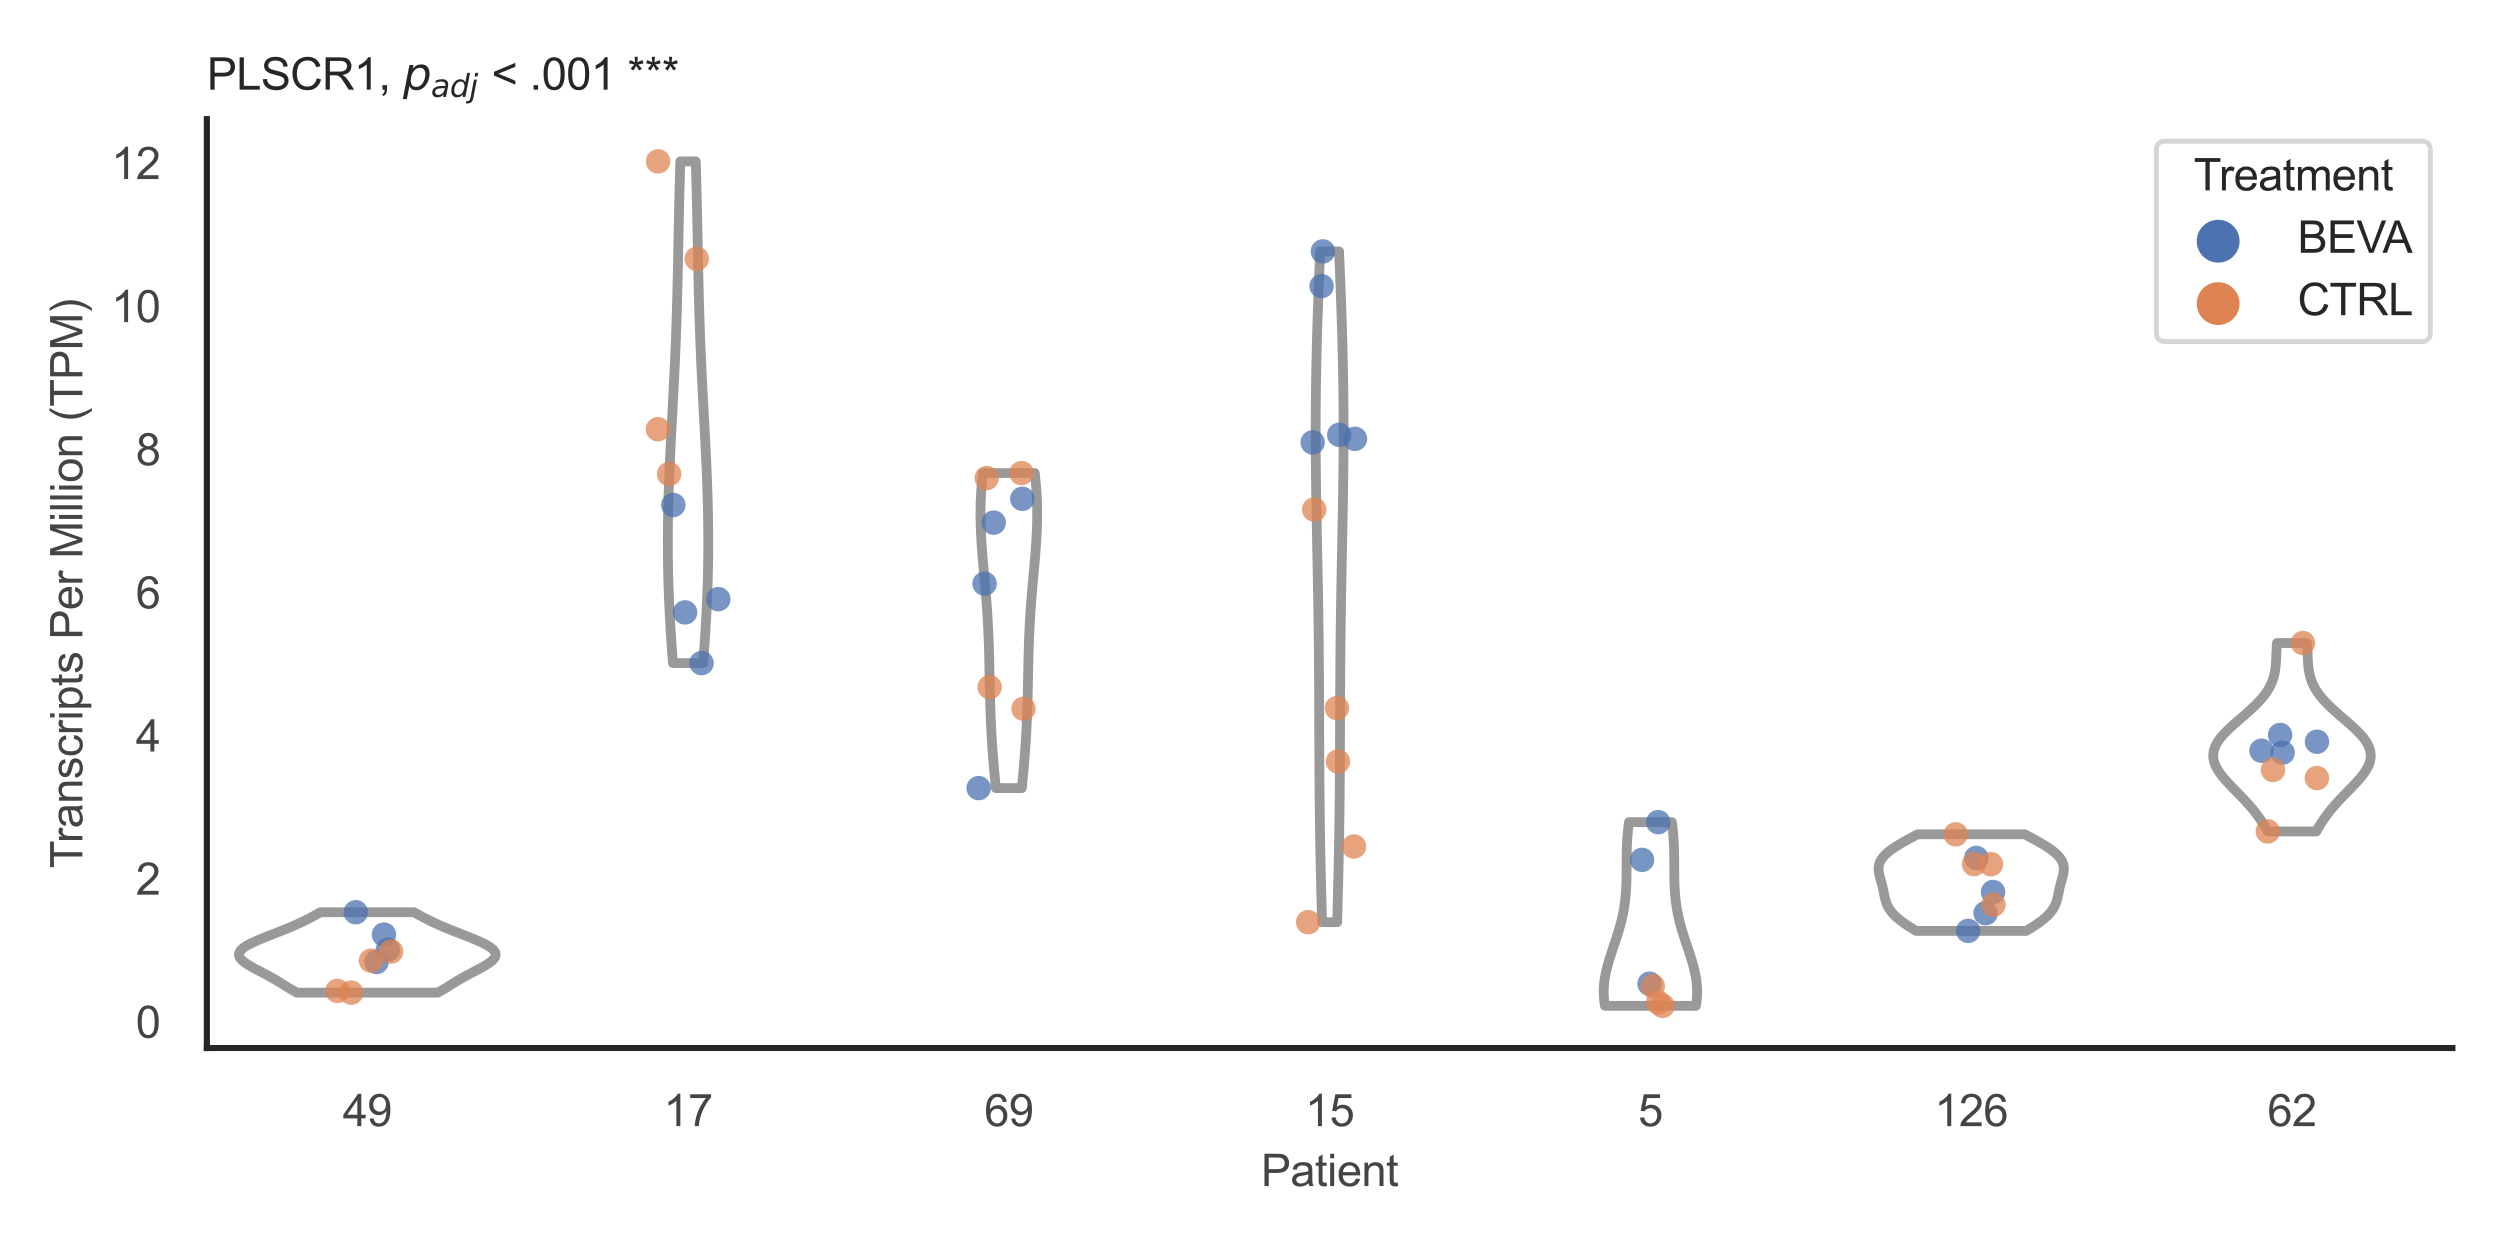 <?xml version="1.0" encoding="utf-8" standalone="no"?>
<!DOCTYPE svg PUBLIC "-//W3C//DTD SVG 1.1//EN"
  "http://www.w3.org/Graphics/SVG/1.1/DTD/svg11.dtd">
<svg xmlns:xlink="http://www.w3.org/1999/xlink" width="510.236pt" height="255.118pt" viewBox="0 0 510.236 255.118" xmlns="http://www.w3.org/2000/svg" version="1.1">
 <defs>
  <style type="text/css">*{stroke-linejoin: round; stroke-linecap: butt}</style>
 </defs>
 <g id="figure_1">
  <g id="patch_1">
   <path d="M 0 255.118 
L 510.236 255.118 
L 510.236 0 
L 0 0 
z
" style="fill: #ffffff"/>
  </g>
  <g id="axes_1">
   <g id="patch_2">
    <path d="M 42.22 213.898 
L 500.516 213.898 
L 500.516 24.32 
L 42.22 24.32 
z
" style="fill: #ffffff"/>
   </g>
   <g id="matplotlib.axis_1">
    <g id="xtick_1">
     <g id="text_1">
      <!-- 49 -->
      <g style="fill: #444444" transform="translate(69.951 229.84)scale(0.09 -0.09)">
       <defs>
        <path id="ArialMT-34" d="M 2069 0 
L 2069 1097 
L 81 1097 
L 81 1613 
L 2172 4581 
L 2631 4581 
L 2631 1613 
L 3250 1613 
L 3250 1097 
L 2631 1097 
L 2631 0 
L 2069 0 
z
M 2069 1613 
L 2069 3678 
L 634 1613 
L 2069 1613 
z
" transform="scale(0.016)"/>
        <path id="ArialMT-39" d="M 350 1059 
L 891 1109 
Q 959 728 1153 556 
Q 1347 384 1650 384 
Q 1909 384 2104 503 
Q 2300 622 2425 820 
Q 2550 1019 2634 1356 
Q 2719 1694 2719 2044 
Q 2719 2081 2716 2156 
Q 2547 1888 2255 1720 
Q 1963 1553 1622 1553 
Q 1053 1553 659 1965 
Q 266 2378 266 3053 
Q 266 3750 677 4175 
Q 1088 4600 1706 4600 
Q 2153 4600 2523 4359 
Q 2894 4119 3086 3673 
Q 3278 3228 3278 2384 
Q 3278 1506 3087 986 
Q 2897 466 2520 194 
Q 2144 -78 1638 -78 
Q 1100 -78 759 220 
Q 419 519 350 1059 
z
M 2653 3081 
Q 2653 3566 2395 3850 
Q 2138 4134 1775 4134 
Q 1400 4134 1122 3828 
Q 844 3522 844 3034 
Q 844 2597 1108 2323 
Q 1372 2050 1759 2050 
Q 2150 2050 2401 2323 
Q 2653 2597 2653 3081 
z
" transform="scale(0.016)"/>
       </defs>
       <use xlink:href="#ArialMT-34"/>
       <use xlink:href="#ArialMT-39" x="55.615"/>
      </g>
     </g>
    </g>
    <g id="xtick_2">
     <g id="text_2">
      <!-- 17 -->
      <g style="fill: #444444" transform="translate(135.421 229.84)scale(0.09 -0.09)">
       <defs>
        <path id="ArialMT-31" d="M 2384 0 
L 1822 0 
L 1822 3584 
Q 1619 3391 1289 3197 
Q 959 3003 697 2906 
L 697 3450 
Q 1169 3672 1522 3987 
Q 1875 4303 2022 4600 
L 2384 4600 
L 2384 0 
z
" transform="scale(0.016)"/>
        <path id="ArialMT-37" d="M 303 3981 
L 303 4522 
L 3269 4522 
L 3269 4084 
Q 2831 3619 2401 2847 
Q 1972 2075 1738 1259 
Q 1569 684 1522 0 
L 944 0 
Q 953 541 1156 1306 
Q 1359 2072 1739 2783 
Q 2119 3494 2547 3981 
L 303 3981 
z
" transform="scale(0.016)"/>
       </defs>
       <use xlink:href="#ArialMT-31"/>
       <use xlink:href="#ArialMT-37" x="55.615"/>
      </g>
     </g>
    </g>
    <g id="xtick_3">
     <g id="text_3">
      <!-- 69 -->
      <g style="fill: #444444" transform="translate(200.892 229.84)scale(0.09 -0.09)">
       <defs>
        <path id="ArialMT-36" d="M 3184 3459 
L 2625 3416 
Q 2550 3747 2413 3897 
Q 2184 4138 1850 4138 
Q 1581 4138 1378 3988 
Q 1113 3794 959 3422 
Q 806 3050 800 2363 
Q 1003 2672 1297 2822 
Q 1591 2972 1913 2972 
Q 2475 2972 2870 2558 
Q 3266 2144 3266 1488 
Q 3266 1056 3080 686 
Q 2894 316 2569 119 
Q 2244 -78 1831 -78 
Q 1128 -78 684 439 
Q 241 956 241 2144 
Q 241 3472 731 4075 
Q 1159 4600 1884 4600 
Q 2425 4600 2770 4297 
Q 3116 3994 3184 3459 
z
M 888 1484 
Q 888 1194 1011 928 
Q 1134 663 1356 523 
Q 1578 384 1822 384 
Q 2178 384 2434 671 
Q 2691 959 2691 1453 
Q 2691 1928 2437 2201 
Q 2184 2475 1800 2475 
Q 1419 2475 1153 2201 
Q 888 1928 888 1484 
z
" transform="scale(0.016)"/>
       </defs>
       <use xlink:href="#ArialMT-36"/>
       <use xlink:href="#ArialMT-39" x="55.615"/>
      </g>
     </g>
    </g>
    <g id="xtick_4">
     <g id="text_4">
      <!-- 15 -->
      <g style="fill: #444444" transform="translate(266.363 229.84)scale(0.09 -0.09)">
       <defs>
        <path id="ArialMT-35" d="M 266 1200 
L 856 1250 
Q 922 819 1161 601 
Q 1400 384 1738 384 
Q 2144 384 2425 690 
Q 2706 997 2706 1503 
Q 2706 1984 2436 2262 
Q 2166 2541 1728 2541 
Q 1456 2541 1237 2417 
Q 1019 2294 894 2097 
L 366 2166 
L 809 4519 
L 3088 4519 
L 3088 3981 
L 1259 3981 
L 1013 2750 
Q 1425 3038 1878 3038 
Q 2478 3038 2890 2622 
Q 3303 2206 3303 1553 
Q 3303 931 2941 478 
Q 2500 -78 1738 -78 
Q 1113 -78 717 272 
Q 322 622 266 1200 
z
" transform="scale(0.016)"/>
       </defs>
       <use xlink:href="#ArialMT-31"/>
       <use xlink:href="#ArialMT-35" x="55.615"/>
      </g>
     </g>
    </g>
    <g id="xtick_5">
     <g id="text_5">
      <!-- 5 -->
      <g style="fill: #444444" transform="translate(334.337 229.84)scale(0.09 -0.09)">
       <use xlink:href="#ArialMT-35"/>
      </g>
     </g>
    </g>
    <g id="xtick_6">
     <g id="text_6">
      <!-- 126 -->
      <g style="fill: #444444" transform="translate(394.803 229.84)scale(0.09 -0.09)">
       <defs>
        <path id="ArialMT-32" d="M 3222 541 
L 3222 0 
L 194 0 
Q 188 203 259 391 
Q 375 700 629 1000 
Q 884 1300 1366 1694 
Q 2113 2306 2375 2664 
Q 2638 3022 2638 3341 
Q 2638 3675 2398 3904 
Q 2159 4134 1775 4134 
Q 1369 4134 1125 3890 
Q 881 3647 878 3216 
L 300 3275 
Q 359 3922 746 4261 
Q 1134 4600 1788 4600 
Q 2447 4600 2831 4234 
Q 3216 3869 3216 3328 
Q 3216 3053 3103 2787 
Q 2991 2522 2730 2228 
Q 2469 1934 1863 1422 
Q 1356 997 1212 845 
Q 1069 694 975 541 
L 3222 541 
z
" transform="scale(0.016)"/>
       </defs>
       <use xlink:href="#ArialMT-31"/>
       <use xlink:href="#ArialMT-32" x="55.615"/>
       <use xlink:href="#ArialMT-36" x="111.23"/>
      </g>
     </g>
    </g>
    <g id="xtick_7">
     <g id="text_7">
      <!-- 62 -->
      <g style="fill: #444444" transform="translate(462.776 229.84)scale(0.09 -0.09)">
       <use xlink:href="#ArialMT-36"/>
       <use xlink:href="#ArialMT-32" x="55.615"/>
      </g>
     </g>
    </g>
    <g id="text_8">
     <!-- Patient -->
     <g style="fill: #444444" transform="translate(257.359 242.071)scale(0.09 -0.09)">
      <defs>
       <path id="ArialMT-50" d="M 494 0 
L 494 4581 
L 2222 4581 
Q 2678 4581 2919 4538 
Q 3256 4481 3484 4323 
Q 3713 4166 3852 3881 
Q 3991 3597 3991 3256 
Q 3991 2672 3619 2267 
Q 3247 1863 2275 1863 
L 1100 1863 
L 1100 0 
L 494 0 
z
M 1100 2403 
L 2284 2403 
Q 2872 2403 3119 2622 
Q 3366 2841 3366 3238 
Q 3366 3525 3220 3729 
Q 3075 3934 2838 4000 
Q 2684 4041 2272 4041 
L 1100 4041 
L 1100 2403 
z
" transform="scale(0.016)"/>
       <path id="ArialMT-61" d="M 2588 409 
Q 2275 144 1986 34 
Q 1697 -75 1366 -75 
Q 819 -75 525 192 
Q 231 459 231 875 
Q 231 1119 342 1320 
Q 453 1522 633 1644 
Q 813 1766 1038 1828 
Q 1203 1872 1538 1913 
Q 2219 1994 2541 2106 
Q 2544 2222 2544 2253 
Q 2544 2597 2384 2738 
Q 2169 2928 1744 2928 
Q 1347 2928 1158 2789 
Q 969 2650 878 2297 
L 328 2372 
Q 403 2725 575 2942 
Q 747 3159 1072 3276 
Q 1397 3394 1825 3394 
Q 2250 3394 2515 3294 
Q 2781 3194 2906 3042 
Q 3031 2891 3081 2659 
Q 3109 2516 3109 2141 
L 3109 1391 
Q 3109 606 3145 398 
Q 3181 191 3288 0 
L 2700 0 
Q 2613 175 2588 409 
z
M 2541 1666 
Q 2234 1541 1622 1453 
Q 1275 1403 1131 1340 
Q 988 1278 909 1158 
Q 831 1038 831 891 
Q 831 666 1001 516 
Q 1172 366 1500 366 
Q 1825 366 2078 508 
Q 2331 650 2450 897 
Q 2541 1088 2541 1459 
L 2541 1666 
z
" transform="scale(0.016)"/>
       <path id="ArialMT-74" d="M 1650 503 
L 1731 6 
Q 1494 -44 1306 -44 
Q 1000 -44 831 53 
Q 663 150 594 308 
Q 525 466 525 972 
L 525 2881 
L 113 2881 
L 113 3319 
L 525 3319 
L 525 4141 
L 1084 4478 
L 1084 3319 
L 1650 3319 
L 1650 2881 
L 1084 2881 
L 1084 941 
Q 1084 700 1114 631 
Q 1144 563 1211 522 
Q 1278 481 1403 481 
Q 1497 481 1650 503 
z
" transform="scale(0.016)"/>
       <path id="ArialMT-69" d="M 425 3934 
L 425 4581 
L 988 4581 
L 988 3934 
L 425 3934 
z
M 425 0 
L 425 3319 
L 988 3319 
L 988 0 
L 425 0 
z
" transform="scale(0.016)"/>
       <path id="ArialMT-65" d="M 2694 1069 
L 3275 997 
Q 3138 488 2766 206 
Q 2394 -75 1816 -75 
Q 1088 -75 661 373 
Q 234 822 234 1631 
Q 234 2469 665 2931 
Q 1097 3394 1784 3394 
Q 2450 3394 2872 2941 
Q 3294 2488 3294 1666 
Q 3294 1616 3291 1516 
L 816 1516 
Q 847 969 1125 678 
Q 1403 388 1819 388 
Q 2128 388 2347 550 
Q 2566 713 2694 1069 
z
M 847 1978 
L 2700 1978 
Q 2663 2397 2488 2606 
Q 2219 2931 1791 2931 
Q 1403 2931 1139 2672 
Q 875 2413 847 1978 
z
" transform="scale(0.016)"/>
       <path id="ArialMT-6e" d="M 422 0 
L 422 3319 
L 928 3319 
L 928 2847 
Q 1294 3394 1984 3394 
Q 2284 3394 2536 3286 
Q 2788 3178 2913 3003 
Q 3038 2828 3088 2588 
Q 3119 2431 3119 2041 
L 3119 0 
L 2556 0 
L 2556 2019 
Q 2556 2363 2490 2533 
Q 2425 2703 2258 2804 
Q 2091 2906 1866 2906 
Q 1506 2906 1245 2678 
Q 984 2450 984 1813 
L 984 0 
L 422 0 
z
" transform="scale(0.016)"/>
      </defs>
      <use xlink:href="#ArialMT-50"/>
      <use xlink:href="#ArialMT-61" x="66.699"/>
      <use xlink:href="#ArialMT-74" x="122.314"/>
      <use xlink:href="#ArialMT-69" x="150.098"/>
      <use xlink:href="#ArialMT-65" x="172.314"/>
      <use xlink:href="#ArialMT-6e" x="227.93"/>
      <use xlink:href="#ArialMT-74" x="283.545"/>
     </g>
    </g>
   </g>
   <g id="matplotlib.axis_2">
    <g id="ytick_1">
     <g id="text_9">
      <!-- 0 -->
      <g style="fill: #444444" transform="translate(27.715 211.806)scale(0.09 -0.09)">
       <defs>
        <path id="ArialMT-30" d="M 266 2259 
Q 266 3072 433 3567 
Q 600 4063 929 4331 
Q 1259 4600 1759 4600 
Q 2128 4600 2406 4451 
Q 2684 4303 2865 4023 
Q 3047 3744 3150 3342 
Q 3253 2941 3253 2259 
Q 3253 1453 3087 958 
Q 2922 463 2592 192 
Q 2263 -78 1759 -78 
Q 1097 -78 719 397 
Q 266 969 266 2259 
z
M 844 2259 
Q 844 1131 1108 757 
Q 1372 384 1759 384 
Q 2147 384 2411 759 
Q 2675 1134 2675 2259 
Q 2675 3391 2411 3762 
Q 2147 4134 1753 4134 
Q 1366 4134 1134 3806 
Q 844 3388 844 2259 
z
" transform="scale(0.016)"/>
       </defs>
       <use xlink:href="#ArialMT-30"/>
      </g>
     </g>
    </g>
    <g id="ytick_2">
     <g id="text_10">
      <!-- 2 -->
      <g style="fill: #444444" transform="translate(27.715 182.595)scale(0.09 -0.09)">
       <use xlink:href="#ArialMT-32"/>
      </g>
     </g>
    </g>
    <g id="ytick_3">
     <g id="text_11">
      <!-- 4 -->
      <g style="fill: #444444" transform="translate(27.715 153.385)scale(0.09 -0.09)">
       <use xlink:href="#ArialMT-34"/>
      </g>
     </g>
    </g>
    <g id="ytick_4">
     <g id="text_12">
      <!-- 6 -->
      <g style="fill: #444444" transform="translate(27.715 124.174)scale(0.09 -0.09)">
       <use xlink:href="#ArialMT-36"/>
      </g>
     </g>
    </g>
    <g id="ytick_5">
     <g id="text_13">
      <!-- 8 -->
      <g style="fill: #444444" transform="translate(27.715 94.963)scale(0.09 -0.09)">
       <defs>
        <path id="ArialMT-38" d="M 1131 2484 
Q 781 2613 612 2850 
Q 444 3088 444 3419 
Q 444 3919 803 4259 
Q 1163 4600 1759 4600 
Q 2359 4600 2725 4251 
Q 3091 3903 3091 3403 
Q 3091 3084 2923 2848 
Q 2756 2613 2416 2484 
Q 2838 2347 3058 2040 
Q 3278 1734 3278 1309 
Q 3278 722 2862 322 
Q 2447 -78 1769 -78 
Q 1091 -78 675 323 
Q 259 725 259 1325 
Q 259 1772 486 2073 
Q 713 2375 1131 2484 
z
M 1019 3438 
Q 1019 3113 1228 2906 
Q 1438 2700 1772 2700 
Q 2097 2700 2305 2904 
Q 2513 3109 2513 3406 
Q 2513 3716 2298 3927 
Q 2084 4138 1766 4138 
Q 1444 4138 1231 3931 
Q 1019 3725 1019 3438 
z
M 838 1322 
Q 838 1081 952 856 
Q 1066 631 1291 507 
Q 1516 384 1775 384 
Q 2178 384 2440 643 
Q 2703 903 2703 1303 
Q 2703 1709 2433 1975 
Q 2163 2241 1756 2241 
Q 1359 2241 1098 1978 
Q 838 1716 838 1322 
z
" transform="scale(0.016)"/>
       </defs>
       <use xlink:href="#ArialMT-38"/>
      </g>
     </g>
    </g>
    <g id="ytick_6">
     <g id="text_14">
      <!-- 10 -->
      <g style="fill: #444444" transform="translate(22.71 65.752)scale(0.09 -0.09)">
       <use xlink:href="#ArialMT-31"/>
       <use xlink:href="#ArialMT-30" x="55.615"/>
      </g>
     </g>
    </g>
    <g id="ytick_7">
     <g id="text_15">
      <!-- 12 -->
      <g style="fill: #444444" transform="translate(22.71 36.542)scale(0.09 -0.09)">
       <use xlink:href="#ArialMT-31"/>
       <use xlink:href="#ArialMT-32" x="55.615"/>
      </g>
     </g>
    </g>
    <g id="text_16">
     <!-- Transcripts Per Million (TPM) -->
     <g style="fill: #444444" transform="translate(16.816 177.194)rotate(-90)scale(0.09 -0.09)">
      <defs>
       <path id="ArialMT-54" d="M 1659 0 
L 1659 4041 
L 150 4041 
L 150 4581 
L 3781 4581 
L 3781 4041 
L 2266 4041 
L 2266 0 
L 1659 0 
z
" transform="scale(0.016)"/>
       <path id="ArialMT-72" d="M 416 0 
L 416 3319 
L 922 3319 
L 922 2816 
Q 1116 3169 1280 3281 
Q 1444 3394 1641 3394 
Q 1925 3394 2219 3213 
L 2025 2691 
Q 1819 2813 1613 2813 
Q 1428 2813 1281 2702 
Q 1134 2591 1072 2394 
Q 978 2094 978 1738 
L 978 0 
L 416 0 
z
" transform="scale(0.016)"/>
       <path id="ArialMT-73" d="M 197 991 
L 753 1078 
Q 800 744 1014 566 
Q 1228 388 1613 388 
Q 2000 388 2187 545 
Q 2375 703 2375 916 
Q 2375 1106 2209 1216 
Q 2094 1291 1634 1406 
Q 1016 1563 777 1677 
Q 538 1791 414 1992 
Q 291 2194 291 2438 
Q 291 2659 392 2848 
Q 494 3038 669 3163 
Q 800 3259 1026 3326 
Q 1253 3394 1513 3394 
Q 1903 3394 2198 3281 
Q 2494 3169 2634 2976 
Q 2775 2784 2828 2463 
L 2278 2388 
Q 2241 2644 2061 2787 
Q 1881 2931 1553 2931 
Q 1166 2931 1000 2803 
Q 834 2675 834 2503 
Q 834 2394 903 2306 
Q 972 2216 1119 2156 
Q 1203 2125 1616 2013 
Q 2213 1853 2448 1751 
Q 2684 1650 2818 1456 
Q 2953 1263 2953 975 
Q 2953 694 2789 445 
Q 2625 197 2315 61 
Q 2006 -75 1616 -75 
Q 969 -75 630 194 
Q 291 463 197 991 
z
" transform="scale(0.016)"/>
       <path id="ArialMT-63" d="M 2588 1216 
L 3141 1144 
Q 3050 572 2676 248 
Q 2303 -75 1759 -75 
Q 1078 -75 664 370 
Q 250 816 250 1647 
Q 250 2184 428 2587 
Q 606 2991 970 3192 
Q 1334 3394 1763 3394 
Q 2303 3394 2647 3120 
Q 2991 2847 3088 2344 
L 2541 2259 
Q 2463 2594 2264 2762 
Q 2066 2931 1784 2931 
Q 1359 2931 1093 2626 
Q 828 2322 828 1663 
Q 828 994 1084 691 
Q 1341 388 1753 388 
Q 2084 388 2306 591 
Q 2528 794 2588 1216 
z
" transform="scale(0.016)"/>
       <path id="ArialMT-70" d="M 422 -1272 
L 422 3319 
L 934 3319 
L 934 2888 
Q 1116 3141 1344 3267 
Q 1572 3394 1897 3394 
Q 2322 3394 2647 3175 
Q 2972 2956 3137 2557 
Q 3303 2159 3303 1684 
Q 3303 1175 3120 767 
Q 2938 359 2589 142 
Q 2241 -75 1856 -75 
Q 1575 -75 1351 44 
Q 1128 163 984 344 
L 984 -1272 
L 422 -1272 
z
M 931 1641 
Q 931 1000 1190 694 
Q 1450 388 1819 388 
Q 2194 388 2461 705 
Q 2728 1022 2728 1688 
Q 2728 2322 2467 2637 
Q 2206 2953 1844 2953 
Q 1484 2953 1207 2617 
Q 931 2281 931 1641 
z
" transform="scale(0.016)"/>
       <path id="ArialMT-20" transform="scale(0.016)"/>
       <path id="ArialMT-4d" d="M 475 0 
L 475 4581 
L 1388 4581 
L 2472 1338 
Q 2622 884 2691 659 
Q 2769 909 2934 1394 
L 4031 4581 
L 4847 4581 
L 4847 0 
L 4263 0 
L 4263 3834 
L 2931 0 
L 2384 0 
L 1059 3900 
L 1059 0 
L 475 0 
z
" transform="scale(0.016)"/>
       <path id="ArialMT-6c" d="M 409 0 
L 409 4581 
L 972 4581 
L 972 0 
L 409 0 
z
" transform="scale(0.016)"/>
       <path id="ArialMT-6f" d="M 213 1659 
Q 213 2581 725 3025 
Q 1153 3394 1769 3394 
Q 2453 3394 2887 2945 
Q 3322 2497 3322 1706 
Q 3322 1066 3130 698 
Q 2938 331 2570 128 
Q 2203 -75 1769 -75 
Q 1072 -75 642 372 
Q 213 819 213 1659 
z
M 791 1659 
Q 791 1022 1069 705 
Q 1347 388 1769 388 
Q 2188 388 2466 706 
Q 2744 1025 2744 1678 
Q 2744 2294 2464 2611 
Q 2184 2928 1769 2928 
Q 1347 2928 1069 2612 
Q 791 2297 791 1659 
z
" transform="scale(0.016)"/>
       <path id="ArialMT-28" d="M 1497 -1347 
Q 1031 -759 709 28 
Q 388 816 388 1659 
Q 388 2403 628 3084 
Q 909 3875 1497 4659 
L 1900 4659 
Q 1522 4009 1400 3731 
Q 1209 3300 1100 2831 
Q 966 2247 966 1656 
Q 966 153 1900 -1347 
L 1497 -1347 
z
" transform="scale(0.016)"/>
       <path id="ArialMT-29" d="M 791 -1347 
L 388 -1347 
Q 1322 153 1322 1656 
Q 1322 2244 1188 2822 
Q 1081 3291 891 3722 
Q 769 4003 388 4659 
L 791 4659 
Q 1378 3875 1659 3084 
Q 1900 2403 1900 1659 
Q 1900 816 1576 28 
Q 1253 -759 791 -1347 
z
" transform="scale(0.016)"/>
      </defs>
      <use xlink:href="#ArialMT-54"/>
      <use xlink:href="#ArialMT-72" x="57.334"/>
      <use xlink:href="#ArialMT-61" x="90.635"/>
      <use xlink:href="#ArialMT-6e" x="146.25"/>
      <use xlink:href="#ArialMT-73" x="201.865"/>
      <use xlink:href="#ArialMT-63" x="251.865"/>
      <use xlink:href="#ArialMT-72" x="301.865"/>
      <use xlink:href="#ArialMT-69" x="335.166"/>
      <use xlink:href="#ArialMT-70" x="357.383"/>
      <use xlink:href="#ArialMT-74" x="412.998"/>
      <use xlink:href="#ArialMT-73" x="440.781"/>
      <use xlink:href="#ArialMT-20" x="490.781"/>
      <use xlink:href="#ArialMT-50" x="518.564"/>
      <use xlink:href="#ArialMT-65" x="585.264"/>
      <use xlink:href="#ArialMT-72" x="640.879"/>
      <use xlink:href="#ArialMT-20" x="674.18"/>
      <use xlink:href="#ArialMT-4d" x="701.963"/>
      <use xlink:href="#ArialMT-69" x="785.264"/>
      <use xlink:href="#ArialMT-6c" x="807.48"/>
      <use xlink:href="#ArialMT-6c" x="829.697"/>
      <use xlink:href="#ArialMT-69" x="851.914"/>
      <use xlink:href="#ArialMT-6f" x="874.131"/>
      <use xlink:href="#ArialMT-6e" x="929.746"/>
      <use xlink:href="#ArialMT-20" x="985.361"/>
      <use xlink:href="#ArialMT-28" x="1013.145"/>
      <use xlink:href="#ArialMT-54" x="1046.445"/>
      <use xlink:href="#ArialMT-50" x="1107.529"/>
      <use xlink:href="#ArialMT-4d" x="1174.229"/>
      <use xlink:href="#ArialMT-29" x="1257.529"/>
     </g>
    </g>
   </g>
   <g id="PolyCollection_1">
    <defs>
     <path id="m8607d8e5a3" d="M 89.359 -52.533 
L 60.552 -52.533 
L 60.259 -52.699 
L 59.972 -52.865 
L 59.69 -53.03 
L 59.412 -53.196 
L 59.138 -53.362 
L 58.866 -53.527 
L 58.598 -53.693 
L 58.33 -53.858 
L 58.064 -54.024 
L 57.797 -54.19 
L 57.53 -54.355 
L 57.261 -54.521 
L 56.99 -54.687 
L 56.716 -54.852 
L 56.439 -55.018 
L 56.158 -55.184 
L 55.873 -55.349 
L 55.583 -55.515 
L 55.289 -55.681 
L 54.991 -55.846 
L 54.689 -56.012 
L 54.382 -56.178 
L 54.072 -56.343 
L 53.76 -56.509 
L 53.446 -56.675 
L 53.131 -56.84 
L 52.815 -57.006 
L 52.501 -57.172 
L 52.19 -57.337 
L 51.883 -57.503 
L 51.581 -57.669 
L 51.286 -57.834 
L 50.999 -58 
L 50.723 -58.166 
L 50.459 -58.331 
L 50.208 -58.497 
L 49.973 -58.663 
L 49.754 -58.828 
L 49.554 -58.994 
L 49.374 -59.16 
L 49.215 -59.325 
L 49.078 -59.491 
L 48.965 -59.657 
L 48.877 -59.822 
L 48.814 -59.988 
L 48.777 -60.154 
L 48.767 -60.319 
L 48.784 -60.485 
L 48.829 -60.651 
L 48.901 -60.816 
L 49 -60.982 
L 49.126 -61.148 
L 49.278 -61.313 
L 49.456 -61.479 
L 49.66 -61.645 
L 49.887 -61.81 
L 50.137 -61.976 
L 50.41 -62.142 
L 50.702 -62.307 
L 51.015 -62.473 
L 51.345 -62.639 
L 51.691 -62.804 
L 52.052 -62.97 
L 52.426 -63.136 
L 52.812 -63.301 
L 53.208 -63.467 
L 53.612 -63.633 
L 54.024 -63.798 
L 54.44 -63.964 
L 54.861 -64.13 
L 55.284 -64.295 
L 55.709 -64.461 
L 56.133 -64.627 
L 56.557 -64.792 
L 56.978 -64.958 
L 57.397 -65.124 
L 57.811 -65.289 
L 58.221 -65.455 
L 58.625 -65.621 
L 59.024 -65.786 
L 59.416 -65.952 
L 59.802 -66.118 
L 60.181 -66.283 
L 60.553 -66.449 
L 60.918 -66.615 
L 61.276 -66.78 
L 61.627 -66.946 
L 61.971 -67.112 
L 62.309 -67.277 
L 62.64 -67.443 
L 62.966 -67.609 
L 63.285 -67.774 
L 63.599 -67.94 
L 63.908 -68.106 
L 64.213 -68.271 
L 64.513 -68.437 
L 64.809 -68.603 
L 65.101 -68.768 
L 65.39 -68.934 
L 84.521 -68.934 
L 84.521 -68.934 
L 84.81 -68.768 
L 85.102 -68.603 
L 85.398 -68.437 
L 85.698 -68.271 
L 86.003 -68.106 
L 86.312 -67.94 
L 86.626 -67.774 
L 86.945 -67.609 
L 87.271 -67.443 
L 87.602 -67.277 
L 87.94 -67.112 
L 88.284 -66.946 
L 88.635 -66.78 
L 88.993 -66.615 
L 89.358 -66.449 
L 89.73 -66.283 
L 90.109 -66.118 
L 90.495 -65.952 
L 90.887 -65.786 
L 91.286 -65.621 
L 91.69 -65.455 
L 92.1 -65.289 
L 92.514 -65.124 
L 92.933 -64.958 
L 93.354 -64.792 
L 93.777 -64.627 
L 94.202 -64.461 
L 94.627 -64.295 
L 95.05 -64.13 
L 95.471 -63.964 
L 95.887 -63.798 
L 96.299 -63.633 
L 96.703 -63.467 
L 97.099 -63.301 
L 97.485 -63.136 
L 97.859 -62.97 
L 98.22 -62.804 
L 98.566 -62.639 
L 98.896 -62.473 
L 99.208 -62.307 
L 99.501 -62.142 
L 99.774 -61.976 
L 100.024 -61.81 
L 100.251 -61.645 
L 100.455 -61.479 
L 100.633 -61.313 
L 100.785 -61.148 
L 100.911 -60.982 
L 101.01 -60.816 
L 101.082 -60.651 
L 101.127 -60.485 
L 101.144 -60.319 
L 101.134 -60.154 
L 101.097 -59.988 
L 101.034 -59.822 
L 100.946 -59.657 
L 100.833 -59.491 
L 100.696 -59.325 
L 100.537 -59.16 
L 100.357 -58.994 
L 100.157 -58.828 
L 99.938 -58.663 
L 99.703 -58.497 
L 99.452 -58.331 
L 99.188 -58.166 
L 98.912 -58 
L 98.625 -57.834 
L 98.33 -57.669 
L 98.028 -57.503 
L 97.721 -57.337 
L 97.41 -57.172 
L 97.096 -57.006 
L 96.78 -56.84 
L 96.465 -56.675 
L 96.151 -56.509 
L 95.838 -56.343 
L 95.529 -56.178 
L 95.222 -56.012 
L 94.92 -55.846 
L 94.622 -55.681 
L 94.328 -55.515 
L 94.038 -55.349 
L 93.753 -55.184 
L 93.472 -55.018 
L 93.195 -54.852 
L 92.921 -54.687 
L 92.65 -54.521 
L 92.381 -54.355 
L 92.113 -54.19 
L 91.847 -54.024 
L 91.58 -53.858 
L 91.313 -53.693 
L 91.044 -53.527 
L 90.773 -53.362 
L 90.499 -53.196 
L 90.221 -53.03 
L 89.939 -52.865 
L 89.652 -52.699 
L 89.359 -52.533 
z
" style="stroke: #999999; stroke-width: 2"/>
    </defs>
    <g clip-path="url(#p685a37fe1b)">
     <use xlink:href="#m8607d8e5a3" x="0" y="255.118" style="fill: #ffffff; stroke: #999999; stroke-width: 2"/>
    </g>
   </g>
   <g id="PolyCollection_2">
    <defs>
     <path id="m0d2d75359e" d="M 143.509 -119.784 
L 137.344 -119.784 
L 137.265 -120.818 
L 137.188 -121.852 
L 137.113 -122.887 
L 137.041 -123.921 
L 136.971 -124.955 
L 136.905 -125.99 
L 136.841 -127.024 
L 136.78 -128.058 
L 136.722 -129.092 
L 136.668 -130.127 
L 136.617 -131.161 
L 136.57 -132.195 
L 136.526 -133.23 
L 136.486 -134.264 
L 136.45 -135.298 
L 136.418 -136.333 
L 136.389 -137.367 
L 136.365 -138.401 
L 136.344 -139.436 
L 136.327 -140.47 
L 136.314 -141.504 
L 136.305 -142.539 
L 136.3 -143.573 
L 136.299 -144.607 
L 136.301 -145.642 
L 136.307 -146.676 
L 136.317 -147.71 
L 136.331 -148.744 
L 136.347 -149.779 
L 136.368 -150.813 
L 136.391 -151.847 
L 136.418 -152.882 
L 136.447 -153.916 
L 136.48 -154.95 
L 136.515 -155.985 
L 136.553 -157.019 
L 136.593 -158.053 
L 136.636 -159.088 
L 136.681 -160.122 
L 136.727 -161.156 
L 136.775 -162.191 
L 136.825 -163.225 
L 136.877 -164.259 
L 136.929 -165.294 
L 136.982 -166.328 
L 137.037 -167.362 
L 137.091 -168.396 
L 137.147 -169.431 
L 137.202 -170.465 
L 137.257 -171.499 
L 137.313 -172.534 
L 137.367 -173.568 
L 137.422 -174.602 
L 137.475 -175.637 
L 137.528 -176.671 
L 137.58 -177.705 
L 137.631 -178.74 
L 137.68 -179.774 
L 137.728 -180.808 
L 137.775 -181.843 
L 137.82 -182.877 
L 137.864 -183.911 
L 137.906 -184.946 
L 137.946 -185.98 
L 137.985 -187.014 
L 138.021 -188.048 
L 138.057 -189.083 
L 138.09 -190.117 
L 138.123 -191.151 
L 138.153 -192.186 
L 138.182 -193.22 
L 138.21 -194.254 
L 138.236 -195.289 
L 138.261 -196.323 
L 138.286 -197.357 
L 138.309 -198.392 
L 138.331 -199.426 
L 138.353 -200.46 
L 138.374 -201.495 
L 138.394 -202.529 
L 138.415 -203.563 
L 138.435 -204.598 
L 138.455 -205.632 
L 138.475 -206.666 
L 138.495 -207.7 
L 138.516 -208.735 
L 138.538 -209.769 
L 138.559 -210.803 
L 138.582 -211.838 
L 138.605 -212.872 
L 138.629 -213.906 
L 138.654 -214.941 
L 138.68 -215.975 
L 138.707 -217.009 
L 138.735 -218.044 
L 138.764 -219.078 
L 138.794 -220.112 
L 138.825 -221.147 
L 138.857 -222.181 
L 141.995 -222.181 
L 141.995 -222.181 
L 142.028 -221.147 
L 142.059 -220.112 
L 142.089 -219.078 
L 142.118 -218.044 
L 142.146 -217.009 
L 142.173 -215.975 
L 142.199 -214.941 
L 142.224 -213.906 
L 142.248 -212.872 
L 142.271 -211.838 
L 142.293 -210.803 
L 142.315 -209.769 
L 142.336 -208.735 
L 142.357 -207.7 
L 142.378 -206.666 
L 142.398 -205.632 
L 142.418 -204.598 
L 142.438 -203.563 
L 142.458 -202.529 
L 142.479 -201.495 
L 142.5 -200.46 
L 142.522 -199.426 
L 142.544 -198.392 
L 142.567 -197.357 
L 142.591 -196.323 
L 142.616 -195.289 
L 142.643 -194.254 
L 142.671 -193.22 
L 142.7 -192.186 
L 142.73 -191.151 
L 142.762 -190.117 
L 142.796 -189.083 
L 142.831 -188.048 
L 142.868 -187.014 
L 142.907 -185.98 
L 142.947 -184.946 
L 142.989 -183.911 
L 143.033 -182.877 
L 143.078 -181.843 
L 143.124 -180.808 
L 143.173 -179.774 
L 143.222 -178.74 
L 143.273 -177.705 
L 143.325 -176.671 
L 143.377 -175.637 
L 143.431 -174.602 
L 143.485 -173.568 
L 143.54 -172.534 
L 143.595 -171.499 
L 143.651 -170.465 
L 143.706 -169.431 
L 143.761 -168.396 
L 143.816 -167.362 
L 143.87 -166.328 
L 143.924 -165.294 
L 143.976 -164.259 
L 144.027 -163.225 
L 144.077 -162.191 
L 144.126 -161.156 
L 144.172 -160.122 
L 144.217 -159.088 
L 144.259 -158.053 
L 144.3 -157.019 
L 144.338 -155.985 
L 144.373 -154.95 
L 144.405 -153.916 
L 144.435 -152.882 
L 144.462 -151.847 
L 144.485 -150.813 
L 144.505 -149.779 
L 144.522 -148.744 
L 144.535 -147.71 
L 144.545 -146.676 
L 144.551 -145.642 
L 144.554 -144.607 
L 144.552 -143.573 
L 144.547 -142.539 
L 144.538 -141.504 
L 144.525 -140.47 
L 144.509 -139.436 
L 144.488 -138.401 
L 144.463 -137.367 
L 144.435 -136.333 
L 144.402 -135.298 
L 144.366 -134.264 
L 144.326 -133.23 
L 144.283 -132.195 
L 144.235 -131.161 
L 144.184 -130.127 
L 144.13 -129.092 
L 144.073 -128.058 
L 144.012 -127.024 
L 143.948 -125.99 
L 143.881 -124.955 
L 143.812 -123.921 
L 143.739 -122.887 
L 143.665 -121.852 
L 143.588 -120.818 
L 143.509 -119.784 
z
" style="stroke: #999999; stroke-width: 2"/>
    </defs>
    <g clip-path="url(#p685a37fe1b)">
     <use xlink:href="#m0d2d75359e" x="0" y="255.118" style="fill: #ffffff; stroke: #999999; stroke-width: 2"/>
    </g>
   </g>
   <g id="PolyCollection_3">
    <defs>
     <path id="me8c7bbb5bc" d="M 208.546 -94.273 
L 203.249 -94.273 
L 203.184 -94.923 
L 203.12 -95.572 
L 203.058 -96.222 
L 202.997 -96.871 
L 202.937 -97.521 
L 202.879 -98.17 
L 202.822 -98.82 
L 202.767 -99.469 
L 202.713 -100.118 
L 202.662 -100.768 
L 202.612 -101.417 
L 202.564 -102.067 
L 202.519 -102.716 
L 202.475 -103.366 
L 202.433 -104.015 
L 202.394 -104.665 
L 202.356 -105.314 
L 202.321 -105.963 
L 202.287 -106.613 
L 202.256 -107.262 
L 202.226 -107.912 
L 202.199 -108.561 
L 202.173 -109.211 
L 202.149 -109.86 
L 202.127 -110.51 
L 202.107 -111.159 
L 202.088 -111.808 
L 202.07 -112.458 
L 202.053 -113.107 
L 202.038 -113.757 
L 202.023 -114.406 
L 202.009 -115.056 
L 201.996 -115.705 
L 201.983 -116.354 
L 201.97 -117.004 
L 201.958 -117.653 
L 201.945 -118.303 
L 201.931 -118.952 
L 201.918 -119.602 
L 201.903 -120.251 
L 201.888 -120.901 
L 201.871 -121.55 
L 201.853 -122.199 
L 201.834 -122.849 
L 201.813 -123.498 
L 201.791 -124.148 
L 201.767 -124.797 
L 201.74 -125.447 
L 201.712 -126.096 
L 201.682 -126.746 
L 201.649 -127.395 
L 201.614 -128.044 
L 201.577 -128.694 
L 201.537 -129.343 
L 201.496 -129.993 
L 201.452 -130.642 
L 201.406 -131.292 
L 201.358 -131.941 
L 201.308 -132.591 
L 201.256 -133.24 
L 201.203 -133.889 
L 201.148 -134.539 
L 201.092 -135.188 
L 201.035 -135.838 
L 200.977 -136.487 
L 200.918 -137.137 
L 200.86 -137.786 
L 200.801 -138.435 
L 200.742 -139.085 
L 200.684 -139.734 
L 200.628 -140.384 
L 200.572 -141.033 
L 200.518 -141.683 
L 200.466 -142.332 
L 200.416 -142.982 
L 200.369 -143.631 
L 200.325 -144.28 
L 200.284 -144.93 
L 200.247 -145.579 
L 200.213 -146.229 
L 200.184 -146.878 
L 200.16 -147.528 
L 200.14 -148.177 
L 200.126 -148.827 
L 200.116 -149.476 
L 200.112 -150.125 
L 200.114 -150.775 
L 200.122 -151.424 
L 200.135 -152.074 
L 200.155 -152.723 
L 200.181 -153.373 
L 200.213 -154.022 
L 200.251 -154.672 
L 200.295 -155.321 
L 200.346 -155.97 
L 200.403 -156.62 
L 200.465 -157.269 
L 200.533 -157.919 
L 200.608 -158.568 
L 211.187 -158.568 
L 211.187 -158.568 
L 211.261 -157.919 
L 211.329 -157.269 
L 211.392 -156.62 
L 211.449 -155.97 
L 211.499 -155.321 
L 211.543 -154.672 
L 211.582 -154.022 
L 211.614 -153.373 
L 211.639 -152.723 
L 211.659 -152.074 
L 211.673 -151.424 
L 211.68 -150.775 
L 211.682 -150.125 
L 211.678 -149.476 
L 211.669 -148.827 
L 211.654 -148.177 
L 211.635 -147.528 
L 211.61 -146.878 
L 211.581 -146.229 
L 211.548 -145.579 
L 211.511 -144.93 
L 211.47 -144.28 
L 211.426 -143.631 
L 211.378 -142.982 
L 211.329 -142.332 
L 211.277 -141.683 
L 211.223 -141.033 
L 211.167 -140.384 
L 211.11 -139.734 
L 211.052 -139.085 
L 210.994 -138.435 
L 210.935 -137.786 
L 210.876 -137.137 
L 210.817 -136.487 
L 210.76 -135.838 
L 210.702 -135.188 
L 210.646 -134.539 
L 210.591 -133.889 
L 210.538 -133.24 
L 210.486 -132.591 
L 210.436 -131.941 
L 210.388 -131.292 
L 210.342 -130.642 
L 210.299 -129.993 
L 210.257 -129.343 
L 210.218 -128.694 
L 210.18 -128.044 
L 210.146 -127.395 
L 210.113 -126.746 
L 210.082 -126.096 
L 210.054 -125.447 
L 210.028 -124.797 
L 210.004 -124.148 
L 209.981 -123.498 
L 209.96 -122.849 
L 209.941 -122.199 
L 209.923 -121.55 
L 209.907 -120.901 
L 209.891 -120.251 
L 209.877 -119.602 
L 209.863 -118.952 
L 209.85 -118.303 
L 209.837 -117.653 
L 209.824 -117.004 
L 209.811 -116.354 
L 209.799 -115.705 
L 209.785 -115.056 
L 209.771 -114.406 
L 209.757 -113.757 
L 209.741 -113.107 
L 209.725 -112.458 
L 209.707 -111.808 
L 209.688 -111.159 
L 209.667 -110.51 
L 209.645 -109.86 
L 209.621 -109.211 
L 209.596 -108.561 
L 209.568 -107.912 
L 209.539 -107.262 
L 209.507 -106.613 
L 209.474 -105.963 
L 209.438 -105.314 
L 209.401 -104.665 
L 209.361 -104.015 
L 209.32 -103.366 
L 209.276 -102.716 
L 209.23 -102.067 
L 209.182 -101.417 
L 209.133 -100.768 
L 209.081 -100.118 
L 209.028 -99.469 
L 208.973 -98.82 
L 208.916 -98.17 
L 208.857 -97.521 
L 208.798 -96.871 
L 208.737 -96.222 
L 208.674 -95.572 
L 208.61 -94.923 
L 208.546 -94.273 
z
" style="stroke: #999999; stroke-width: 2"/>
    </defs>
    <g clip-path="url(#p685a37fe1b)">
     <use xlink:href="#me8c7bbb5bc" x="0" y="255.118" style="fill: #ffffff; stroke: #999999; stroke-width: 2"/>
    </g>
   </g>
   <g id="PolyCollection_4">
    <defs>
     <path id="m38c63237c4" d="M 272.9 -66.911 
L 269.837 -66.911 
L 269.796 -68.293 
L 269.756 -69.676 
L 269.717 -71.059 
L 269.68 -72.442 
L 269.644 -73.825 
L 269.61 -75.207 
L 269.577 -76.59 
L 269.546 -77.973 
L 269.516 -79.356 
L 269.488 -80.738 
L 269.462 -82.121 
L 269.438 -83.504 
L 269.415 -84.887 
L 269.394 -86.269 
L 269.375 -87.652 
L 269.358 -89.035 
L 269.342 -90.418 
L 269.328 -91.801 
L 269.315 -93.183 
L 269.303 -94.566 
L 269.293 -95.949 
L 269.284 -97.332 
L 269.276 -98.714 
L 269.269 -100.097 
L 269.263 -101.48 
L 269.257 -102.863 
L 269.252 -104.246 
L 269.247 -105.628 
L 269.243 -107.011 
L 269.238 -108.394 
L 269.233 -109.777 
L 269.228 -111.159 
L 269.223 -112.542 
L 269.217 -113.925 
L 269.21 -115.308 
L 269.202 -116.69 
L 269.193 -118.073 
L 269.184 -119.456 
L 269.173 -120.839 
L 269.161 -122.222 
L 269.148 -123.604 
L 269.133 -124.987 
L 269.117 -126.37 
L 269.099 -127.753 
L 269.081 -129.135 
L 269.061 -130.518 
L 269.04 -131.901 
L 269.017 -133.284 
L 268.994 -134.667 
L 268.969 -136.049 
L 268.944 -137.432 
L 268.917 -138.815 
L 268.891 -140.198 
L 268.864 -141.58 
L 268.836 -142.963 
L 268.809 -144.346 
L 268.781 -145.729 
L 268.754 -147.111 
L 268.728 -148.494 
L 268.702 -149.877 
L 268.677 -151.26 
L 268.654 -152.643 
L 268.631 -154.025 
L 268.611 -155.408 
L 268.592 -156.791 
L 268.574 -158.174 
L 268.559 -159.556 
L 268.546 -160.939 
L 268.536 -162.322 
L 268.528 -163.705 
L 268.522 -165.088 
L 268.52 -166.47 
L 268.52 -167.853 
L 268.523 -169.236 
L 268.529 -170.619 
L 268.537 -172.001 
L 268.549 -173.384 
L 268.564 -174.767 
L 268.582 -176.15 
L 268.602 -177.533 
L 268.626 -178.915 
L 268.652 -180.298 
L 268.682 -181.681 
L 268.713 -183.064 
L 268.748 -184.446 
L 268.785 -185.829 
L 268.824 -187.212 
L 268.866 -188.595 
L 268.91 -189.977 
L 268.956 -191.36 
L 269.004 -192.743 
L 269.054 -194.126 
L 269.105 -195.509 
L 269.158 -196.891 
L 269.212 -198.274 
L 269.268 -199.657 
L 269.324 -201.04 
L 269.382 -202.422 
L 269.44 -203.805 
L 273.296 -203.805 
L 273.296 -203.805 
L 273.354 -202.422 
L 273.412 -201.04 
L 273.468 -199.657 
L 273.524 -198.274 
L 273.578 -196.891 
L 273.631 -195.509 
L 273.682 -194.126 
L 273.732 -192.743 
L 273.78 -191.36 
L 273.826 -189.977 
L 273.87 -188.595 
L 273.912 -187.212 
L 273.951 -185.829 
L 273.988 -184.446 
L 274.023 -183.064 
L 274.055 -181.681 
L 274.084 -180.298 
L 274.11 -178.915 
L 274.134 -177.533 
L 274.155 -176.15 
L 274.172 -174.767 
L 274.187 -173.384 
L 274.199 -172.001 
L 274.208 -170.619 
L 274.213 -169.236 
L 274.216 -167.853 
L 274.216 -166.47 
L 274.214 -165.088 
L 274.208 -163.705 
L 274.2 -162.322 
L 274.19 -160.939 
L 274.177 -159.556 
L 274.162 -158.174 
L 274.145 -156.791 
L 274.126 -155.408 
L 274.105 -154.025 
L 274.083 -152.643 
L 274.059 -151.26 
L 274.034 -149.877 
L 274.008 -148.494 
L 273.982 -147.111 
L 273.955 -145.729 
L 273.928 -144.346 
L 273.9 -142.963 
L 273.873 -141.58 
L 273.846 -140.198 
L 273.819 -138.815 
L 273.793 -137.432 
L 273.767 -136.049 
L 273.743 -134.667 
L 273.719 -133.284 
L 273.697 -131.901 
L 273.675 -130.518 
L 273.655 -129.135 
L 273.637 -127.753 
L 273.619 -126.37 
L 273.603 -124.987 
L 273.589 -123.604 
L 273.575 -122.222 
L 273.563 -120.839 
L 273.552 -119.456 
L 273.543 -118.073 
L 273.534 -116.69 
L 273.526 -115.308 
L 273.52 -113.925 
L 273.514 -112.542 
L 273.508 -111.159 
L 273.503 -109.777 
L 273.498 -108.394 
L 273.494 -107.011 
L 273.489 -105.628 
L 273.484 -104.246 
L 273.479 -102.863 
L 273.473 -101.48 
L 273.467 -100.097 
L 273.46 -98.714 
L 273.452 -97.332 
L 273.443 -95.949 
L 273.433 -94.566 
L 273.421 -93.183 
L 273.409 -91.801 
L 273.394 -90.418 
L 273.378 -89.035 
L 273.361 -87.652 
L 273.342 -86.269 
L 273.321 -84.887 
L 273.298 -83.504 
L 273.274 -82.121 
L 273.248 -80.738 
L 273.22 -79.356 
L 273.191 -77.973 
L 273.159 -76.59 
L 273.127 -75.207 
L 273.092 -73.825 
L 273.056 -72.442 
L 273.019 -71.059 
L 272.98 -69.676 
L 272.941 -68.293 
L 272.9 -66.911 
z
" style="stroke: #999999; stroke-width: 2"/>
    </defs>
    <g clip-path="url(#p685a37fe1b)">
     <use xlink:href="#m38c63237c4" x="0" y="255.118" style="fill: #ffffff; stroke: #999999; stroke-width: 2"/>
    </g>
   </g>
   <g id="PolyCollection_5">
    <defs>
     <path id="ma961f57993" d="M 346.118 -49.837 
L 327.56 -49.837 
L 327.497 -50.216 
L 327.443 -50.594 
L 327.398 -50.973 
L 327.362 -51.352 
L 327.335 -51.73 
L 327.316 -52.109 
L 327.307 -52.487 
L 327.307 -52.866 
L 327.315 -53.245 
L 327.332 -53.623 
L 327.358 -54.002 
L 327.392 -54.381 
L 327.434 -54.759 
L 327.484 -55.138 
L 327.542 -55.516 
L 327.607 -55.895 
L 327.679 -56.274 
L 327.757 -56.652 
L 327.842 -57.031 
L 327.933 -57.409 
L 328.029 -57.788 
L 328.13 -58.167 
L 328.236 -58.545 
L 328.346 -58.924 
L 328.46 -59.303 
L 328.577 -59.681 
L 328.697 -60.06 
L 328.819 -60.438 
L 328.944 -60.817 
L 329.069 -61.196 
L 329.196 -61.574 
L 329.323 -61.953 
L 329.45 -62.331 
L 329.577 -62.71 
L 329.703 -63.089 
L 329.828 -63.467 
L 329.952 -63.846 
L 330.073 -64.225 
L 330.192 -64.603 
L 330.309 -64.982 
L 330.422 -65.36 
L 330.533 -65.739 
L 330.64 -66.118 
L 330.743 -66.496 
L 330.842 -66.875 
L 330.938 -67.253 
L 331.029 -67.632 
L 331.115 -68.011 
L 331.198 -68.389 
L 331.275 -68.768 
L 331.348 -69.147 
L 331.416 -69.525 
L 331.48 -69.904 
L 331.539 -70.282 
L 331.594 -70.661 
L 331.644 -71.04 
L 331.689 -71.418 
L 331.731 -71.797 
L 331.768 -72.175 
L 331.801 -72.554 
L 331.83 -72.933 
L 331.856 -73.311 
L 331.879 -73.69 
L 331.898 -74.069 
L 331.914 -74.447 
L 331.928 -74.826 
L 331.939 -75.204 
L 331.948 -75.583 
L 331.955 -75.962 
L 331.96 -76.34 
L 331.964 -76.719 
L 331.967 -77.097 
L 331.969 -77.476 
L 331.971 -77.855 
L 331.972 -78.233 
L 331.973 -78.612 
L 331.975 -78.991 
L 331.977 -79.369 
L 331.979 -79.748 
L 331.983 -80.126 
L 331.988 -80.505 
L 331.994 -80.884 
L 332.002 -81.262 
L 332.012 -81.641 
L 332.024 -82.019 
L 332.038 -82.398 
L 332.054 -82.777 
L 332.073 -83.155 
L 332.094 -83.534 
L 332.118 -83.913 
L 332.145 -84.291 
L 332.175 -84.67 
L 332.207 -85.048 
L 332.242 -85.427 
L 332.281 -85.806 
L 332.322 -86.184 
L 332.366 -86.563 
L 332.414 -86.941 
L 332.464 -87.32 
L 341.214 -87.32 
L 341.214 -87.32 
L 341.264 -86.941 
L 341.312 -86.563 
L 341.356 -86.184 
L 341.397 -85.806 
L 341.436 -85.427 
L 341.471 -85.048 
L 341.503 -84.67 
L 341.533 -84.291 
L 341.56 -83.913 
L 341.584 -83.534 
L 341.605 -83.155 
L 341.624 -82.777 
L 341.64 -82.398 
L 341.654 -82.019 
L 341.666 -81.641 
L 341.676 -81.262 
L 341.684 -80.884 
L 341.69 -80.505 
L 341.695 -80.126 
L 341.699 -79.748 
L 341.701 -79.369 
L 341.703 -78.991 
L 341.705 -78.612 
L 341.706 -78.233 
L 341.707 -77.855 
L 341.709 -77.476 
L 341.711 -77.097 
L 341.714 -76.719 
L 341.718 -76.34 
L 341.723 -75.962 
L 341.73 -75.583 
L 341.739 -75.204 
L 341.75 -74.826 
L 341.764 -74.447 
L 341.78 -74.069 
L 341.799 -73.69 
L 341.822 -73.311 
L 341.848 -72.933 
L 341.877 -72.554 
L 341.91 -72.175 
L 341.947 -71.797 
L 341.989 -71.418 
L 342.034 -71.04 
L 342.084 -70.661 
L 342.139 -70.282 
L 342.198 -69.904 
L 342.262 -69.525 
L 342.33 -69.147 
L 342.403 -68.768 
L 342.48 -68.389 
L 342.563 -68.011 
L 342.649 -67.632 
L 342.74 -67.253 
L 342.836 -66.875 
L 342.935 -66.496 
L 343.038 -66.118 
L 343.145 -65.739 
L 343.256 -65.36 
L 343.369 -64.982 
L 343.486 -64.603 
L 343.605 -64.225 
L 343.726 -63.846 
L 343.85 -63.467 
L 343.975 -63.089 
L 344.101 -62.71 
L 344.228 -62.331 
L 344.355 -61.953 
L 344.482 -61.574 
L 344.609 -61.196 
L 344.734 -60.817 
L 344.859 -60.438 
L 344.981 -60.06 
L 345.101 -59.681 
L 345.218 -59.303 
L 345.332 -58.924 
L 345.442 -58.545 
L 345.548 -58.167 
L 345.649 -57.788 
L 345.745 -57.409 
L 345.836 -57.031 
L 345.921 -56.652 
L 345.999 -56.274 
L 346.071 -55.895 
L 346.136 -55.516 
L 346.194 -55.138 
L 346.244 -54.759 
L 346.286 -54.381 
L 346.32 -54.002 
L 346.346 -53.623 
L 346.363 -53.245 
L 346.371 -52.866 
L 346.371 -52.487 
L 346.362 -52.109 
L 346.343 -51.73 
L 346.316 -51.352 
L 346.28 -50.973 
L 346.235 -50.594 
L 346.181 -50.216 
L 346.118 -49.837 
z
" style="stroke: #999999; stroke-width: 2"/>
    </defs>
    <g clip-path="url(#p685a37fe1b)">
     <use xlink:href="#ma961f57993" x="0" y="255.118" style="fill: #ffffff; stroke: #999999; stroke-width: 2"/>
    </g>
   </g>
   <g id="PolyCollection_6">
    <defs>
     <path id="m2cf9ae0290" d="M 413.532 -65.129 
L 391.087 -65.129 
L 390.755 -65.328 
L 390.427 -65.527 
L 390.105 -65.726 
L 389.788 -65.925 
L 389.478 -66.124 
L 389.175 -66.323 
L 388.88 -66.522 
L 388.593 -66.721 
L 388.315 -66.92 
L 388.046 -67.119 
L 387.788 -67.318 
L 387.54 -67.518 
L 387.302 -67.717 
L 387.075 -67.916 
L 386.86 -68.115 
L 386.655 -68.314 
L 386.463 -68.513 
L 386.281 -68.712 
L 386.111 -68.911 
L 385.952 -69.11 
L 385.804 -69.309 
L 385.667 -69.508 
L 385.54 -69.707 
L 385.423 -69.906 
L 385.316 -70.105 
L 385.218 -70.305 
L 385.129 -70.504 
L 385.047 -70.703 
L 384.973 -70.902 
L 384.905 -71.101 
L 384.843 -71.3 
L 384.787 -71.499 
L 384.735 -71.698 
L 384.686 -71.897 
L 384.641 -72.096 
L 384.598 -72.295 
L 384.557 -72.494 
L 384.516 -72.693 
L 384.476 -72.892 
L 384.436 -73.092 
L 384.395 -73.291 
L 384.354 -73.49 
L 384.311 -73.689 
L 384.266 -73.888 
L 384.219 -74.087 
L 384.171 -74.286 
L 384.121 -74.485 
L 384.068 -74.684 
L 384.015 -74.883 
L 383.96 -75.082 
L 383.904 -75.281 
L 383.848 -75.48 
L 383.792 -75.679 
L 383.736 -75.878 
L 383.683 -76.078 
L 383.631 -76.277 
L 383.582 -76.476 
L 383.538 -76.675 
L 383.498 -76.874 
L 383.464 -77.073 
L 383.436 -77.272 
L 383.416 -77.471 
L 383.405 -77.67 
L 383.403 -77.869 
L 383.411 -78.068 
L 383.43 -78.267 
L 383.462 -78.466 
L 383.506 -78.665 
L 383.563 -78.865 
L 383.634 -79.064 
L 383.72 -79.263 
L 383.82 -79.462 
L 383.935 -79.661 
L 384.066 -79.86 
L 384.213 -80.059 
L 384.374 -80.258 
L 384.552 -80.457 
L 384.744 -80.656 
L 384.952 -80.855 
L 385.175 -81.054 
L 385.412 -81.253 
L 385.662 -81.452 
L 385.927 -81.652 
L 386.204 -81.851 
L 386.493 -82.05 
L 386.793 -82.249 
L 387.104 -82.448 
L 387.425 -82.647 
L 387.754 -82.846 
L 388.092 -83.045 
L 388.437 -83.244 
L 388.788 -83.443 
L 389.145 -83.642 
L 389.507 -83.841 
L 389.871 -84.04 
L 390.239 -84.239 
L 390.609 -84.438 
L 390.98 -84.638 
L 391.351 -84.837 
L 413.269 -84.837 
L 413.269 -84.837 
L 413.64 -84.638 
L 414.011 -84.438 
L 414.381 -84.239 
L 414.748 -84.04 
L 415.113 -83.841 
L 415.475 -83.642 
L 415.831 -83.443 
L 416.183 -83.244 
L 416.528 -83.045 
L 416.865 -82.846 
L 417.195 -82.647 
L 417.516 -82.448 
L 417.827 -82.249 
L 418.127 -82.05 
L 418.416 -81.851 
L 418.693 -81.652 
L 418.957 -81.452 
L 419.208 -81.253 
L 419.445 -81.054 
L 419.668 -80.855 
L 419.875 -80.656 
L 420.068 -80.457 
L 420.245 -80.258 
L 420.407 -80.059 
L 420.554 -79.86 
L 420.684 -79.661 
L 420.8 -79.462 
L 420.9 -79.263 
L 420.986 -79.064 
L 421.057 -78.865 
L 421.114 -78.665 
L 421.158 -78.466 
L 421.189 -78.267 
L 421.209 -78.068 
L 421.217 -77.869 
L 421.215 -77.67 
L 421.204 -77.471 
L 421.184 -77.272 
L 421.156 -77.073 
L 421.122 -76.874 
L 421.082 -76.675 
L 421.037 -76.476 
L 420.989 -76.277 
L 420.937 -76.078 
L 420.883 -75.878 
L 420.828 -75.679 
L 420.772 -75.48 
L 420.716 -75.281 
L 420.66 -75.082 
L 420.605 -74.883 
L 420.551 -74.684 
L 420.499 -74.485 
L 420.449 -74.286 
L 420.401 -74.087 
L 420.354 -73.888 
L 420.309 -73.689 
L 420.266 -73.49 
L 420.224 -73.291 
L 420.184 -73.092 
L 420.143 -72.892 
L 420.103 -72.693 
L 420.063 -72.494 
L 420.022 -72.295 
L 419.979 -72.096 
L 419.933 -71.897 
L 419.885 -71.698 
L 419.833 -71.499 
L 419.776 -71.3 
L 419.715 -71.101 
L 419.647 -70.902 
L 419.573 -70.703 
L 419.491 -70.504 
L 419.402 -70.305 
L 419.304 -70.105 
L 419.197 -69.906 
L 419.08 -69.707 
L 418.953 -69.508 
L 418.816 -69.309 
L 418.668 -69.11 
L 418.509 -68.911 
L 418.339 -68.712 
L 418.157 -68.513 
L 417.964 -68.314 
L 417.76 -68.115 
L 417.544 -67.916 
L 417.318 -67.717 
L 417.08 -67.518 
L 416.832 -67.318 
L 416.573 -67.119 
L 416.305 -66.92 
L 416.027 -66.721 
L 415.74 -66.522 
L 415.445 -66.323 
L 415.142 -66.124 
L 414.832 -65.925 
L 414.515 -65.726 
L 414.192 -65.527 
L 413.865 -65.328 
L 413.532 -65.129 
z
" style="stroke: #999999; stroke-width: 2"/>
    </defs>
    <g clip-path="url(#p685a37fe1b)">
     <use xlink:href="#m2cf9ae0290" x="0" y="255.118" style="fill: #ffffff; stroke: #999999; stroke-width: 2"/>
    </g>
   </g>
   <g id="PolyCollection_7">
    <defs>
     <path id="m2ef0104881" d="M 472.753 -85.429 
L 462.809 -85.429 
L 462.595 -85.818 
L 462.374 -86.206 
L 462.144 -86.594 
L 461.906 -86.983 
L 461.659 -87.371 
L 461.402 -87.759 
L 461.136 -88.148 
L 460.859 -88.536 
L 460.571 -88.924 
L 460.273 -89.313 
L 459.965 -89.701 
L 459.646 -90.089 
L 459.317 -90.478 
L 458.978 -90.866 
L 458.63 -91.254 
L 458.274 -91.643 
L 457.911 -92.031 
L 457.542 -92.419 
L 457.167 -92.808 
L 456.79 -93.196 
L 456.41 -93.584 
L 456.031 -93.973 
L 455.654 -94.361 
L 455.281 -94.749 
L 454.915 -95.138 
L 454.557 -95.526 
L 454.21 -95.914 
L 453.876 -96.303 
L 453.558 -96.691 
L 453.258 -97.079 
L 452.978 -97.468 
L 452.721 -97.856 
L 452.489 -98.244 
L 452.284 -98.633 
L 452.107 -99.021 
L 451.961 -99.409 
L 451.846 -99.798 
L 451.765 -100.186 
L 451.718 -100.574 
L 451.706 -100.963 
L 451.729 -101.351 
L 451.788 -101.739 
L 451.882 -102.128 
L 452.011 -102.516 
L 452.175 -102.904 
L 452.372 -103.293 
L 452.602 -103.681 
L 452.862 -104.069 
L 453.152 -104.458 
L 453.469 -104.846 
L 453.811 -105.234 
L 454.175 -105.623 
L 454.56 -106.011 
L 454.963 -106.399 
L 455.381 -106.788 
L 455.81 -107.176 
L 456.25 -107.564 
L 456.695 -107.953 
L 457.145 -108.341 
L 457.596 -108.729 
L 458.045 -109.118 
L 458.49 -109.506 
L 458.928 -109.894 
L 459.358 -110.283 
L 459.776 -110.671 
L 460.182 -111.059 
L 460.572 -111.448 
L 460.947 -111.836 
L 461.304 -112.224 
L 461.642 -112.613 
L 461.96 -113.001 
L 462.259 -113.389 
L 462.536 -113.778 
L 462.793 -114.166 
L 463.028 -114.554 
L 463.243 -114.943 
L 463.438 -115.331 
L 463.612 -115.719 
L 463.768 -116.108 
L 463.905 -116.496 
L 464.025 -116.884 
L 464.129 -117.273 
L 464.218 -117.661 
L 464.294 -118.049 
L 464.357 -118.438 
L 464.409 -118.826 
L 464.452 -119.214 
L 464.487 -119.603 
L 464.515 -119.991 
L 464.538 -120.379 
L 464.557 -120.768 
L 464.574 -121.156 
L 464.589 -121.544 
L 464.604 -121.933 
L 464.62 -122.321 
L 464.637 -122.709 
L 464.657 -123.098 
L 464.681 -123.486 
L 464.708 -123.874 
L 470.853 -123.874 
L 470.853 -123.874 
L 470.881 -123.486 
L 470.904 -123.098 
L 470.924 -122.709 
L 470.942 -122.321 
L 470.958 -121.933 
L 470.973 -121.544 
L 470.988 -121.156 
L 471.004 -120.768 
L 471.023 -120.379 
L 471.046 -119.991 
L 471.075 -119.603 
L 471.11 -119.214 
L 471.152 -118.826 
L 471.205 -118.438 
L 471.268 -118.049 
L 471.343 -117.661 
L 471.432 -117.273 
L 471.536 -116.884 
L 471.657 -116.496 
L 471.794 -116.108 
L 471.949 -115.719 
L 472.124 -115.331 
L 472.318 -114.943 
L 472.533 -114.554 
L 472.769 -114.166 
L 473.025 -113.778 
L 473.303 -113.389 
L 473.601 -113.001 
L 473.92 -112.613 
L 474.258 -112.224 
L 474.615 -111.836 
L 474.989 -111.448 
L 475.38 -111.059 
L 475.785 -110.671 
L 476.204 -110.283 
L 476.633 -109.894 
L 477.072 -109.506 
L 477.517 -109.118 
L 477.966 -108.729 
L 478.416 -108.341 
L 478.866 -107.953 
L 479.312 -107.564 
L 479.751 -107.176 
L 480.181 -106.788 
L 480.599 -106.399 
L 481.001 -106.011 
L 481.386 -105.623 
L 481.751 -105.234 
L 482.093 -104.846 
L 482.41 -104.458 
L 482.699 -104.069 
L 482.96 -103.681 
L 483.189 -103.293 
L 483.387 -102.904 
L 483.55 -102.516 
L 483.68 -102.128 
L 483.774 -101.739 
L 483.833 -101.351 
L 483.856 -100.963 
L 483.843 -100.574 
L 483.796 -100.186 
L 483.715 -99.798 
L 483.601 -99.409 
L 483.454 -99.021 
L 483.278 -98.633 
L 483.072 -98.244 
L 482.84 -97.856 
L 482.583 -97.468 
L 482.304 -97.079 
L 482.004 -96.691 
L 481.686 -96.303 
L 481.352 -95.914 
L 481.005 -95.526 
L 480.647 -95.138 
L 480.28 -94.749 
L 479.907 -94.361 
L 479.53 -93.973 
L 479.151 -93.584 
L 478.772 -93.196 
L 478.394 -92.808 
L 478.02 -92.419 
L 477.651 -92.031 
L 477.287 -91.643 
L 476.931 -91.254 
L 476.584 -90.866 
L 476.245 -90.478 
L 475.916 -90.089 
L 475.597 -89.701 
L 475.288 -89.313 
L 474.99 -88.924 
L 474.703 -88.536 
L 474.426 -88.148 
L 474.159 -87.759 
L 473.902 -87.371 
L 473.655 -86.983 
L 473.417 -86.594 
L 473.188 -86.206 
L 472.966 -85.818 
L 472.753 -85.429 
z
" style="stroke: #999999; stroke-width: 2"/>
    </defs>
    <g clip-path="url(#p685a37fe1b)">
     <use xlink:href="#m2ef0104881" x="0" y="255.118" style="fill: #ffffff; stroke: #999999; stroke-width: 2"/>
    </g>
   </g>
   <g id="PathCollection_1"/>
   <g id="PathCollection_2"/>
   <g id="patch_3">
    <path d="M 42.22 213.898 
L 42.22 24.32 
" style="fill: none; stroke: #262626; stroke-width: 1.25; stroke-linejoin: miter; stroke-linecap: square"/>
   </g>
   <g id="patch_4">
    <path d="M 42.22 213.898 
L 500.516 213.898 
" style="fill: none; stroke: #262626; stroke-width: 1.25; stroke-linejoin: miter; stroke-linecap: square"/>
   </g>
   <g id="PathCollection_3">
    <defs>
     <path id="C0_0_7eeff4ceaa" d="M 0 2.5 
C 0.663 2.5 1.299 2.237 1.768 1.768 
C 2.237 1.299 2.5 0.663 2.5 -0 
C 2.5 -0.663 2.237 -1.299 1.768 -1.768 
C 1.299 -2.237 0.663 -2.5 0 -2.5 
C -0.663 -2.5 -1.299 -2.237 -1.768 -1.768 
C -2.237 -1.299 -2.5 -0.663 -2.5 0 
C -2.5 0.663 -2.237 1.299 -1.768 1.768 
C -1.299 2.237 -0.663 2.5 0 2.5 
z
"/>
    </defs>
    <g clip-path="url(#p685a37fe1b)">
     <use xlink:href="#C0_0_7eeff4ceaa" x="72.606" y="186.184" style="fill: #4c72b0; fill-opacity: 0.75"/>
    </g>
    <g clip-path="url(#p685a37fe1b)">
     <use xlink:href="#C0_0_7eeff4ceaa" x="79.158" y="193.827" style="fill: #4c72b0; fill-opacity: 0.75"/>
    </g>
    <g clip-path="url(#p685a37fe1b)">
     <use xlink:href="#C0_0_7eeff4ceaa" x="78.36" y="190.746" style="fill: #4c72b0; fill-opacity: 0.75"/>
    </g>
    <g clip-path="url(#p685a37fe1b)">
     <use xlink:href="#C0_0_7eeff4ceaa" x="76.849" y="196.319" style="fill: #4c72b0; fill-opacity: 0.75"/>
    </g>
    <g clip-path="url(#p685a37fe1b)">
     <use xlink:href="#C0_0_7eeff4ceaa" x="71.694" y="202.585" style="fill: #dd8452; fill-opacity: 0.75"/>
    </g>
    <g clip-path="url(#p685a37fe1b)">
     <use xlink:href="#C0_0_7eeff4ceaa" x="68.861" y="202.236" style="fill: #dd8452; fill-opacity: 0.75"/>
    </g>
    <g clip-path="url(#p685a37fe1b)">
     <use xlink:href="#C0_0_7eeff4ceaa" x="79.827" y="194.203" style="fill: #dd8452; fill-opacity: 0.75"/>
    </g>
    <g clip-path="url(#p685a37fe1b)">
     <use xlink:href="#C0_0_7eeff4ceaa" x="75.717" y="196.061" style="fill: #dd8452; fill-opacity: 0.75"/>
    </g>
   </g>
   <g id="PathCollection_4">
    <defs>
     <path id="C1_0_8bdde1714e" d="M 0 2.5 
C 0.663 2.5 1.299 2.237 1.768 1.768 
C 2.237 1.299 2.5 0.663 2.5 -0 
C 2.5 -0.663 2.237 -1.299 1.768 -1.768 
C 1.299 -2.237 0.663 -2.5 0 -2.5 
C -0.663 -2.5 -1.299 -2.237 -1.768 -1.768 
C -2.237 -1.299 -2.5 -0.663 -2.5 0 
C -2.5 0.663 -2.237 1.299 -1.768 1.768 
C -1.299 2.237 -0.663 2.5 0 2.5 
z
"/>
    </defs>
    <g clip-path="url(#p685a37fe1b)">
     <use xlink:href="#C1_0_8bdde1714e" x="139.82" y="124.985" style="fill: #4c72b0; fill-opacity: 0.75"/>
    </g>
    <g clip-path="url(#p685a37fe1b)">
     <use xlink:href="#C1_0_8bdde1714e" x="137.412" y="103.067" style="fill: #4c72b0; fill-opacity: 0.75"/>
    </g>
    <g clip-path="url(#p685a37fe1b)">
     <use xlink:href="#C1_0_8bdde1714e" x="143.185" y="135.334" style="fill: #4c72b0; fill-opacity: 0.75"/>
    </g>
    <g clip-path="url(#p685a37fe1b)">
     <use xlink:href="#C1_0_8bdde1714e" x="146.602" y="122.288" style="fill: #4c72b0; fill-opacity: 0.75"/>
    </g>
    <g clip-path="url(#p685a37fe1b)">
     <use xlink:href="#C1_0_8bdde1714e" x="134.284" y="87.597" style="fill: #dd8452; fill-opacity: 0.75"/>
    </g>
    <g clip-path="url(#p685a37fe1b)">
     <use xlink:href="#C1_0_8bdde1714e" x="136.562" y="96.738" style="fill: #dd8452; fill-opacity: 0.75"/>
    </g>
    <g clip-path="url(#p685a37fe1b)">
     <use xlink:href="#C1_0_8bdde1714e" x="142.205" y="52.822" style="fill: #dd8452; fill-opacity: 0.75"/>
    </g>
    <g clip-path="url(#p685a37fe1b)">
     <use xlink:href="#C1_0_8bdde1714e" x="134.306" y="32.937" style="fill: #dd8452; fill-opacity: 0.75"/>
    </g>
   </g>
   <g id="PathCollection_5">
    <defs>
     <path id="C2_0_3629379c71" d="M 0 2.5 
C 0.663 2.5 1.299 2.237 1.768 1.768 
C 2.237 1.299 2.5 0.663 2.5 -0 
C 2.5 -0.663 2.237 -1.299 1.768 -1.768 
C 1.299 -2.237 0.663 -2.5 0 -2.5 
C -0.663 -2.5 -1.299 -2.237 -1.768 -1.768 
C -2.237 -1.299 -2.5 -0.663 -2.5 0 
C -2.5 0.663 -2.237 1.299 -1.768 1.768 
C -1.299 2.237 -0.663 2.5 0 2.5 
z
"/>
    </defs>
    <g clip-path="url(#p685a37fe1b)">
     <use xlink:href="#C2_0_3629379c71" x="208.643" y="101.801" style="fill: #4c72b0; fill-opacity: 0.75"/>
    </g>
    <g clip-path="url(#p685a37fe1b)">
     <use xlink:href="#C2_0_3629379c71" x="199.739" y="160.845" style="fill: #4c72b0; fill-opacity: 0.75"/>
    </g>
    <g clip-path="url(#p685a37fe1b)">
     <use xlink:href="#C2_0_3629379c71" x="200.947" y="119.122" style="fill: #4c72b0; fill-opacity: 0.75"/>
    </g>
    <g clip-path="url(#p685a37fe1b)">
     <use xlink:href="#C2_0_3629379c71" x="202.81" y="106.665" style="fill: #4c72b0; fill-opacity: 0.75"/>
    </g>
    <g clip-path="url(#p685a37fe1b)">
     <use xlink:href="#C2_0_3629379c71" x="201.384" y="97.58" style="fill: #dd8452; fill-opacity: 0.75"/>
    </g>
    <g clip-path="url(#p685a37fe1b)">
     <use xlink:href="#C2_0_3629379c71" x="208.481" y="96.55" style="fill: #dd8452; fill-opacity: 0.75"/>
    </g>
    <g clip-path="url(#p685a37fe1b)">
     <use xlink:href="#C2_0_3629379c71" x="208.891" y="144.652" style="fill: #dd8452; fill-opacity: 0.75"/>
    </g>
    <g clip-path="url(#p685a37fe1b)">
     <use xlink:href="#C2_0_3629379c71" x="201.984" y="140.244" style="fill: #dd8452; fill-opacity: 0.75"/>
    </g>
   </g>
   <g id="PathCollection_6">
    <defs>
     <path id="C3_0_c2a9bb23c9" d="M 0 2.5 
C 0.663 2.5 1.299 2.237 1.768 1.768 
C 2.237 1.299 2.5 0.663 2.5 -0 
C 2.5 -0.663 2.237 -1.299 1.768 -1.768 
C 1.299 -2.237 0.663 -2.5 0 -2.5 
C -0.663 -2.5 -1.299 -2.237 -1.768 -1.768 
C -2.237 -1.299 -2.5 -0.663 -2.5 0 
C -2.5 0.663 -2.237 1.299 -1.768 1.768 
C -1.299 2.237 -0.663 2.5 0 2.5 
z
"/>
    </defs>
    <g clip-path="url(#p685a37fe1b)">
     <use xlink:href="#C3_0_c2a9bb23c9" x="273.33" y="88.746" style="fill: #4c72b0; fill-opacity: 0.75"/>
    </g>
    <g clip-path="url(#p685a37fe1b)">
     <use xlink:href="#C3_0_c2a9bb23c9" x="276.549" y="89.563" style="fill: #4c72b0; fill-opacity: 0.75"/>
    </g>
    <g clip-path="url(#p685a37fe1b)">
     <use xlink:href="#C3_0_c2a9bb23c9" x="267.911" y="90.29" style="fill: #4c72b0; fill-opacity: 0.75"/>
    </g>
    <g clip-path="url(#p685a37fe1b)">
     <use xlink:href="#C3_0_c2a9bb23c9" x="269.722" y="58.394" style="fill: #4c72b0; fill-opacity: 0.75"/>
    </g>
    <g clip-path="url(#p685a37fe1b)">
     <use xlink:href="#C3_0_c2a9bb23c9" x="269.985" y="51.313" style="fill: #4c72b0; fill-opacity: 0.75"/>
    </g>
    <g clip-path="url(#p685a37fe1b)">
     <use xlink:href="#C3_0_c2a9bb23c9" x="272.856" y="144.526" style="fill: #dd8452; fill-opacity: 0.75"/>
    </g>
    <g clip-path="url(#p685a37fe1b)">
     <use xlink:href="#C3_0_c2a9bb23c9" x="268.223" y="103.997" style="fill: #dd8452; fill-opacity: 0.75"/>
    </g>
    <g clip-path="url(#p685a37fe1b)">
     <use xlink:href="#C3_0_c2a9bb23c9" x="273.074" y="155.417" style="fill: #dd8452; fill-opacity: 0.75"/>
    </g>
    <g clip-path="url(#p685a37fe1b)">
     <use xlink:href="#C3_0_c2a9bb23c9" x="276.334" y="172.769" style="fill: #dd8452; fill-opacity: 0.75"/>
    </g>
    <g clip-path="url(#p685a37fe1b)">
     <use xlink:href="#C3_0_c2a9bb23c9" x="266.997" y="188.207" style="fill: #dd8452; fill-opacity: 0.75"/>
    </g>
   </g>
   <g id="PathCollection_7">
    <defs>
     <path id="C4_0_1b7a08f87b" d="M 0 2.5 
C 0.663 2.5 1.299 2.237 1.768 1.768 
C 2.237 1.299 2.5 0.663 2.5 -0 
C 2.5 -0.663 2.237 -1.299 1.768 -1.768 
C 1.299 -2.237 0.663 -2.5 0 -2.5 
C -0.663 -2.5 -1.299 -2.237 -1.768 -1.768 
C -2.237 -1.299 -2.5 -0.663 -2.5 0 
C -2.5 0.663 -2.237 1.299 -1.768 1.768 
C -1.299 2.237 -0.663 2.5 0 2.5 
z
"/>
    </defs>
    <g clip-path="url(#p685a37fe1b)">
     <use xlink:href="#C4_0_1b7a08f87b" x="338.438" y="167.798" style="fill: #4c72b0; fill-opacity: 0.75"/>
    </g>
    <g clip-path="url(#p685a37fe1b)">
     <use xlink:href="#C4_0_1b7a08f87b" x="335.133" y="175.491" style="fill: #4c72b0; fill-opacity: 0.75"/>
    </g>
    <g clip-path="url(#p685a37fe1b)">
     <use xlink:href="#C4_0_1b7a08f87b" x="336.669" y="200.771" style="fill: #4c72b0; fill-opacity: 0.75"/>
    </g>
    <g clip-path="url(#p685a37fe1b)">
     <use xlink:href="#C4_0_1b7a08f87b" x="339.336" y="205.281" style="fill: #dd8452; fill-opacity: 0.75"/>
    </g>
    <g clip-path="url(#p685a37fe1b)">
     <use xlink:href="#C4_0_1b7a08f87b" x="337.334" y="201.278" style="fill: #dd8452; fill-opacity: 0.75"/>
    </g>
    <g clip-path="url(#p685a37fe1b)">
     <use xlink:href="#C4_0_1b7a08f87b" x="338.411" y="204.589" style="fill: #dd8452; fill-opacity: 0.75"/>
    </g>
   </g>
   <g id="PathCollection_8">
    <defs>
     <path id="C5_0_101a736630" d="M 0 2.5 
C 0.663 2.5 1.299 2.237 1.768 1.768 
C 2.237 1.299 2.5 0.663 2.5 -0 
C 2.5 -0.663 2.237 -1.299 1.768 -1.768 
C 1.299 -2.237 0.663 -2.5 0 -2.5 
C -0.663 -2.5 -1.299 -2.237 -1.768 -1.768 
C -2.237 -1.299 -2.5 -0.663 -2.5 0 
C -2.5 0.663 -2.237 1.299 -1.768 1.768 
C -1.299 2.237 -0.663 2.5 0 2.5 
z
"/>
    </defs>
    <g clip-path="url(#p685a37fe1b)">
     <use xlink:href="#C5_0_101a736630" x="405.246" y="186.378" style="fill: #4c72b0; fill-opacity: 0.75"/>
    </g>
    <g clip-path="url(#p685a37fe1b)">
     <use xlink:href="#C5_0_101a736630" x="403.355" y="175.103" style="fill: #4c72b0; fill-opacity: 0.75"/>
    </g>
    <g clip-path="url(#p685a37fe1b)">
     <use xlink:href="#C5_0_101a736630" x="401.687" y="189.989" style="fill: #4c72b0; fill-opacity: 0.75"/>
    </g>
    <g clip-path="url(#p685a37fe1b)">
     <use xlink:href="#C5_0_101a736630" x="406.771" y="182.059" style="fill: #4c72b0; fill-opacity: 0.75"/>
    </g>
    <g clip-path="url(#p685a37fe1b)">
     <use xlink:href="#C5_0_101a736630" x="406.338" y="176.377" style="fill: #dd8452; fill-opacity: 0.75"/>
    </g>
    <g clip-path="url(#p685a37fe1b)">
     <use xlink:href="#C5_0_101a736630" x="399.145" y="170.281" style="fill: #dd8452; fill-opacity: 0.75"/>
    </g>
    <g clip-path="url(#p685a37fe1b)">
     <use xlink:href="#C5_0_101a736630" x="402.877" y="176.345" style="fill: #dd8452; fill-opacity: 0.75"/>
    </g>
    <g clip-path="url(#p685a37fe1b)">
     <use xlink:href="#C5_0_101a736630" x="406.857" y="184.644" style="fill: #dd8452; fill-opacity: 0.75"/>
    </g>
   </g>
   <g id="PathCollection_9">
    <defs>
     <path id="C6_0_387d75e72a" d="M 0 2.5 
C 0.663 2.5 1.299 2.237 1.768 1.768 
C 2.237 1.299 2.5 0.663 2.5 -0 
C 2.5 -0.663 2.237 -1.299 1.768 -1.768 
C 1.299 -2.237 0.663 -2.5 0 -2.5 
C -0.663 -2.5 -1.299 -2.237 -1.768 -1.768 
C -2.237 -1.299 -2.5 -0.663 -2.5 0 
C -2.5 0.663 -2.237 1.299 -1.768 1.768 
C -1.299 2.237 -0.663 2.5 0 2.5 
z
"/>
    </defs>
    <g clip-path="url(#p685a37fe1b)">
     <use xlink:href="#C6_0_387d75e72a" x="461.558" y="153.215" style="fill: #4c72b0; fill-opacity: 0.75"/>
    </g>
    <g clip-path="url(#p685a37fe1b)">
     <use xlink:href="#C6_0_387d75e72a" x="465.357" y="150.006" style="fill: #4c72b0; fill-opacity: 0.75"/>
    </g>
    <g clip-path="url(#p685a37fe1b)">
     <use xlink:href="#C6_0_387d75e72a" x="472.881" y="151.387" style="fill: #4c72b0; fill-opacity: 0.75"/>
    </g>
    <g clip-path="url(#p685a37fe1b)">
     <use xlink:href="#C6_0_387d75e72a" x="465.87" y="153.606" style="fill: #4c72b0; fill-opacity: 0.75"/>
    </g>
    <g clip-path="url(#p685a37fe1b)">
     <use xlink:href="#C6_0_387d75e72a" x="462.847" y="169.689" style="fill: #dd8452; fill-opacity: 0.75"/>
    </g>
    <g clip-path="url(#p685a37fe1b)">
     <use xlink:href="#C6_0_387d75e72a" x="463.91" y="157.138" style="fill: #dd8452; fill-opacity: 0.75"/>
    </g>
    <g clip-path="url(#p685a37fe1b)">
     <use xlink:href="#C6_0_387d75e72a" x="472.862" y="158.8" style="fill: #dd8452; fill-opacity: 0.75"/>
    </g>
    <g clip-path="url(#p685a37fe1b)">
     <use xlink:href="#C6_0_387d75e72a" x="470.01" y="131.244" style="fill: #dd8452; fill-opacity: 0.75"/>
    </g>
   </g>
   <g id="text_17">
    <!-- PLSCR1, $p_{adj}$ &lt; .001 *** -->
    <g style="fill: #262626" transform="translate(42.22 18.32)scale(0.09 -0.09)">
     <defs>
      <path id="ArialMT-4c" d="M 469 0 
L 469 4581 
L 1075 4581 
L 1075 541 
L 3331 541 
L 3331 0 
L 469 0 
z
" transform="scale(0.016)"/>
      <path id="ArialMT-53" d="M 288 1472 
L 859 1522 
Q 900 1178 1048 958 
Q 1197 738 1509 602 
Q 1822 466 2213 466 
Q 2559 466 2825 569 
Q 3091 672 3220 851 
Q 3350 1031 3350 1244 
Q 3350 1459 3225 1620 
Q 3100 1781 2813 1891 
Q 2628 1963 1997 2114 
Q 1366 2266 1113 2400 
Q 784 2572 623 2826 
Q 463 3081 463 3397 
Q 463 3744 659 4045 
Q 856 4347 1234 4503 
Q 1613 4659 2075 4659 
Q 2584 4659 2973 4495 
Q 3363 4331 3572 4012 
Q 3781 3694 3797 3291 
L 3216 3247 
Q 3169 3681 2898 3903 
Q 2628 4125 2100 4125 
Q 1550 4125 1298 3923 
Q 1047 3722 1047 3438 
Q 1047 3191 1225 3031 
Q 1400 2872 2139 2705 
Q 2878 2538 3153 2413 
Q 3553 2228 3743 1945 
Q 3934 1663 3934 1294 
Q 3934 928 3725 604 
Q 3516 281 3123 101 
Q 2731 -78 2241 -78 
Q 1619 -78 1198 103 
Q 778 284 539 648 
Q 300 1013 288 1472 
z
" transform="scale(0.016)"/>
      <path id="ArialMT-43" d="M 3763 1606 
L 4369 1453 
Q 4178 706 3683 314 
Q 3188 -78 2472 -78 
Q 1731 -78 1267 223 
Q 803 525 561 1097 
Q 319 1669 319 2325 
Q 319 3041 592 3573 
Q 866 4106 1370 4382 
Q 1875 4659 2481 4659 
Q 3169 4659 3637 4309 
Q 4106 3959 4291 3325 
L 3694 3184 
Q 3534 3684 3231 3912 
Q 2928 4141 2469 4141 
Q 1941 4141 1586 3887 
Q 1231 3634 1087 3207 
Q 944 2781 944 2328 
Q 944 1744 1114 1308 
Q 1284 872 1643 656 
Q 2003 441 2422 441 
Q 2931 441 3284 734 
Q 3638 1028 3763 1606 
z
" transform="scale(0.016)"/>
      <path id="ArialMT-52" d="M 503 0 
L 503 4581 
L 2534 4581 
Q 3147 4581 3465 4457 
Q 3784 4334 3975 4021 
Q 4166 3709 4166 3331 
Q 4166 2844 3850 2509 
Q 3534 2175 2875 2084 
Q 3116 1969 3241 1856 
Q 3506 1613 3744 1247 
L 4541 0 
L 3778 0 
L 3172 953 
Q 2906 1366 2734 1584 
Q 2563 1803 2427 1890 
Q 2291 1978 2150 2013 
Q 2047 2034 1813 2034 
L 1109 2034 
L 1109 0 
L 503 0 
z
M 1109 2559 
L 2413 2559 
Q 2828 2559 3062 2645 
Q 3297 2731 3419 2920 
Q 3541 3109 3541 3331 
Q 3541 3656 3305 3865 
Q 3069 4075 2559 4075 
L 1109 4075 
L 1109 2559 
z
" transform="scale(0.016)"/>
      <path id="ArialMT-2c" d="M 569 0 
L 569 641 
L 1209 641 
L 1209 0 
Q 1209 -353 1084 -570 
Q 959 -788 688 -906 
L 531 -666 
Q 709 -588 793 -436 
Q 878 -284 888 0 
L 569 0 
z
" transform="scale(0.016)"/>
      <path id="DejaVuSans-Oblique-70" d="M 3175 2156 
Q 3175 2616 2975 2859 
Q 2775 3103 2400 3103 
Q 2144 3103 1911 2972 
Q 1678 2841 1497 2591 
Q 1319 2344 1212 1994 
Q 1106 1644 1106 1300 
Q 1106 863 1306 627 
Q 1506 391 1875 391 
Q 2147 391 2380 519 
Q 2613 647 2778 891 
Q 2956 1147 3065 1494 
Q 3175 1841 3175 2156 
z
M 1394 2969 
Q 1625 3272 1939 3428 
Q 2253 3584 2638 3584 
Q 3175 3584 3472 3232 
Q 3769 2881 3769 2247 
Q 3769 1728 3584 1258 
Q 3400 788 3053 416 
Q 2822 169 2531 39 
Q 2241 -91 1919 -91 
Q 1547 -91 1294 64 
Q 1041 219 916 525 
L 556 -1331 
L -19 -1331 
L 922 3500 
L 1497 3500 
L 1394 2969 
z
" transform="scale(0.016)"/>
      <path id="DejaVuSans-Oblique-61" d="M 3438 1997 
L 3047 0 
L 2472 0 
L 2578 531 
Q 2325 219 2001 64 
Q 1678 -91 1281 -91 
Q 834 -91 548 182 
Q 263 456 263 884 
Q 263 1497 752 1853 
Q 1241 2209 2100 2209 
L 2900 2209 
L 2931 2363 
Q 2938 2388 2941 2417 
Q 2944 2447 2944 2509 
Q 2944 2788 2717 2942 
Q 2491 3097 2081 3097 
Q 1800 3097 1504 3025 
Q 1209 2953 897 2809 
L 997 3341 
Q 1322 3463 1633 3523 
Q 1944 3584 2234 3584 
Q 2853 3584 3176 3315 
Q 3500 3047 3500 2534 
Q 3500 2431 3484 2292 
Q 3469 2153 3438 1997 
z
M 2816 1759 
L 2241 1759 
Q 1534 1759 1195 1570 
Q 856 1381 856 984 
Q 856 709 1029 553 
Q 1203 397 1509 397 
Q 1978 397 2328 733 
Q 2678 1069 2791 1631 
L 2816 1759 
z
" transform="scale(0.016)"/>
      <path id="DejaVuSans-Oblique-64" d="M 2675 525 
Q 2444 222 2128 65 
Q 1813 -91 1428 -91 
Q 903 -91 598 267 
Q 294 625 294 1247 
Q 294 1766 478 2236 
Q 663 2706 1013 3078 
Q 1244 3325 1534 3454 
Q 1825 3584 2144 3584 
Q 2481 3584 2739 3421 
Q 2997 3259 3138 2956 
L 3513 4863 
L 4091 4863 
L 3144 0 
L 2566 0 
L 2675 525 
z
M 891 1350 
Q 891 897 1095 644 
Q 1300 391 1663 391 
Q 1931 391 2161 520 
Q 2391 650 2566 903 
Q 2750 1166 2856 1509 
Q 2963 1853 2963 2188 
Q 2963 2622 2758 2865 
Q 2553 3109 2194 3109 
Q 1922 3109 1687 2981 
Q 1453 2853 1288 2613 
Q 1106 2353 998 2009 
Q 891 1666 891 1350 
z
" transform="scale(0.016)"/>
      <path id="DejaVuSans-Oblique-6a" d="M 928 3500 
L 1503 3500 
L 813 -63 
L 809 -78 
Q 694 -675 544 -897 
Q 403 -1106 132 -1218 
Q -138 -1331 -506 -1331 
L -722 -1331 
L -628 -844 
L -481 -844 
Q -144 -844 -1 -703 
Q 141 -563 238 -63 
L 928 3500 
z
M 1197 4863 
L 1772 4863 
L 1631 4134 
L 1056 4134 
L 1197 4863 
z
" transform="scale(0.016)"/>
      <path id="ArialMT-3c" d="M 350 2003 
L 350 2528 
L 3384 3809 
L 3384 3250 
L 978 2263 
L 3384 1266 
L 3384 706 
L 350 2003 
z
" transform="scale(0.016)"/>
      <path id="ArialMT-2e" d="M 581 0 
L 581 641 
L 1222 641 
L 1222 0 
L 581 0 
z
" transform="scale(0.016)"/>
      <path id="ArialMT-2a" d="M 200 3741 
L 344 4184 
Q 841 4009 1066 3881 
Q 1006 4447 1003 4659 
L 1456 4659 
Q 1447 4350 1384 3884 
Q 1706 4047 2122 4184 
L 2266 3741 
Q 1869 3609 1488 3566 
Q 1678 3400 2025 2975 
L 1650 2709 
Q 1469 2956 1222 3381 
Q 991 2941 816 2709 
L 447 2975 
Q 809 3422 966 3566 
Q 563 3644 200 3741 
z
" transform="scale(0.016)"/>
     </defs>
     <use xlink:href="#ArialMT-50" transform="translate(0 0.203)"/>
     <use xlink:href="#ArialMT-4c" transform="translate(66.699 0.203)"/>
     <use xlink:href="#ArialMT-53" transform="translate(122.314 0.203)"/>
     <use xlink:href="#ArialMT-43" transform="translate(189.014 0.203)"/>
     <use xlink:href="#ArialMT-52" transform="translate(261.23 0.203)"/>
     <use xlink:href="#ArialMT-31" transform="translate(333.447 0.203)"/>
     <use xlink:href="#ArialMT-2c" transform="translate(389.062 0.203)"/>
     <use xlink:href="#ArialMT-20" transform="translate(416.846 0.203)"/>
     <use xlink:href="#DejaVuSans-Oblique-70" transform="translate(444.629 0.203)"/>
     <use xlink:href="#DejaVuSans-Oblique-61" transform="translate(508.105 -16.203)scale(0.7)"/>
     <use xlink:href="#DejaVuSans-Oblique-64" transform="translate(551.001 -16.203)scale(0.7)"/>
     <use xlink:href="#DejaVuSans-Oblique-6a" transform="translate(595.435 -16.203)scale(0.7)"/>
     <use xlink:href="#ArialMT-20" transform="translate(617.617 0.203)"/>
     <use xlink:href="#ArialMT-3c" transform="translate(645.4 0.203)"/>
     <use xlink:href="#ArialMT-20" transform="translate(703.799 0.203)"/>
     <use xlink:href="#ArialMT-2e" transform="translate(731.582 0.203)"/>
     <use xlink:href="#ArialMT-30" transform="translate(759.365 0.203)"/>
     <use xlink:href="#ArialMT-30" transform="translate(814.98 0.203)"/>
     <use xlink:href="#ArialMT-31" transform="translate(870.596 0.203)"/>
     <use xlink:href="#ArialMT-20" transform="translate(926.211 0.203)"/>
     <use xlink:href="#ArialMT-2a" transform="translate(953.994 0.203)"/>
     <use xlink:href="#ArialMT-2a" transform="translate(992.91 0.203)"/>
     <use xlink:href="#ArialMT-2a" transform="translate(1031.826 0.203)"/>
    </g>
   </g>
   <g id="legend_1">
    <g id="patch_5">
     <path d="M 441.915 69.712 
L 494.216 69.712 
Q 496.016 69.712 496.016 67.912 
L 496.016 30.62 
Q 496.016 28.82 494.216 28.82 
L 441.915 28.82 
Q 440.115 28.82 440.115 30.62 
L 440.115 67.912 
Q 440.115 69.712 441.915 69.712 
z
" style="fill: #ffffff; opacity: 0.8; stroke: #cccccc; stroke-linejoin: miter"/>
    </g>
    <g id="text_18">
     <!-- Treatment -->
     <g style="fill: #262626" transform="translate(447.729 38.862)scale(0.09 -0.09)">
      <defs>
       <path id="ArialMT-6d" d="M 422 0 
L 422 3319 
L 925 3319 
L 925 2853 
Q 1081 3097 1340 3245 
Q 1600 3394 1931 3394 
Q 2300 3394 2536 3241 
Q 2772 3088 2869 2813 
Q 3263 3394 3894 3394 
Q 4388 3394 4653 3120 
Q 4919 2847 4919 2278 
L 4919 0 
L 4359 0 
L 4359 2091 
Q 4359 2428 4304 2576 
Q 4250 2725 4106 2815 
Q 3963 2906 3769 2906 
Q 3419 2906 3187 2673 
Q 2956 2441 2956 1928 
L 2956 0 
L 2394 0 
L 2394 2156 
Q 2394 2531 2256 2718 
Q 2119 2906 1806 2906 
Q 1569 2906 1367 2781 
Q 1166 2656 1075 2415 
Q 984 2175 984 1722 
L 984 0 
L 422 0 
z
" transform="scale(0.016)"/>
      </defs>
      <use xlink:href="#ArialMT-54"/>
      <use xlink:href="#ArialMT-72" x="57.334"/>
      <use xlink:href="#ArialMT-65" x="90.635"/>
      <use xlink:href="#ArialMT-61" x="146.25"/>
      <use xlink:href="#ArialMT-74" x="201.865"/>
      <use xlink:href="#ArialMT-6d" x="229.648"/>
      <use xlink:href="#ArialMT-65" x="312.949"/>
      <use xlink:href="#ArialMT-6e" x="368.564"/>
      <use xlink:href="#ArialMT-74" x="424.18"/>
     </g>
    </g>
    <g id="PathCollection_10">
     <defs>
      <path id="md843a721c0" d="M 0 3.873 
C 1.027 3.873 2.012 3.465 2.739 2.739 
C 3.465 2.012 3.873 1.027 3.873 0 
C 3.873 -1.027 3.465 -2.012 2.739 -2.739 
C 2.012 -3.465 1.027 -3.873 0 -3.873 
C -1.027 -3.873 -2.012 -3.465 -2.739 -2.739 
C -3.465 -2.012 -3.873 -1.027 -3.873 0 
C -3.873 1.027 -3.465 2.012 -2.739 2.739 
C -2.012 3.465 -1.027 3.873 0 3.873 
z
" style="stroke: #4c72b0"/>
     </defs>
     <g>
      <use xlink:href="#md843a721c0" x="452.715" y="49.23" style="fill: #4c72b0; stroke: #4c72b0"/>
     </g>
    </g>
    <g id="text_19">
     <!-- BEVA -->
     <g style="fill: #262626" transform="translate(468.915 51.593)scale(0.09 -0.09)">
      <defs>
       <path id="ArialMT-42" d="M 469 0 
L 469 4581 
L 2188 4581 
Q 2713 4581 3030 4442 
Q 3347 4303 3526 4014 
Q 3706 3725 3706 3409 
Q 3706 3116 3547 2856 
Q 3388 2597 3066 2438 
Q 3481 2316 3704 2022 
Q 3928 1728 3928 1328 
Q 3928 1006 3792 729 
Q 3656 453 3456 303 
Q 3256 153 2954 76 
Q 2653 0 2216 0 
L 469 0 
z
M 1075 2656 
L 2066 2656 
Q 2469 2656 2644 2709 
Q 2875 2778 2992 2937 
Q 3109 3097 3109 3338 
Q 3109 3566 3000 3739 
Q 2891 3913 2687 3977 
Q 2484 4041 1991 4041 
L 1075 4041 
L 1075 2656 
z
M 1075 541 
L 2216 541 
Q 2509 541 2628 563 
Q 2838 600 2978 687 
Q 3119 775 3209 942 
Q 3300 1109 3300 1328 
Q 3300 1584 3169 1773 
Q 3038 1963 2805 2039 
Q 2572 2116 2134 2116 
L 1075 2116 
L 1075 541 
z
" transform="scale(0.016)"/>
       <path id="ArialMT-45" d="M 506 0 
L 506 4581 
L 3819 4581 
L 3819 4041 
L 1113 4041 
L 1113 2638 
L 3647 2638 
L 3647 2100 
L 1113 2100 
L 1113 541 
L 3925 541 
L 3925 0 
L 506 0 
z
" transform="scale(0.016)"/>
       <path id="ArialMT-56" d="M 1803 0 
L 28 4581 
L 684 4581 
L 1875 1253 
Q 2019 853 2116 503 
Q 2222 878 2363 1253 
L 3600 4581 
L 4219 4581 
L 2425 0 
L 1803 0 
z
" transform="scale(0.016)"/>
       <path id="ArialMT-41" d="M -9 0 
L 1750 4581 
L 2403 4581 
L 4278 0 
L 3588 0 
L 3053 1388 
L 1138 1388 
L 634 0 
L -9 0 
z
M 1313 1881 
L 2866 1881 
L 2388 3150 
Q 2169 3728 2063 4100 
Q 1975 3659 1816 3225 
L 1313 1881 
z
" transform="scale(0.016)"/>
      </defs>
      <use xlink:href="#ArialMT-42"/>
      <use xlink:href="#ArialMT-45" x="66.699"/>
      <use xlink:href="#ArialMT-56" x="133.398"/>
      <use xlink:href="#ArialMT-41" x="192.723"/>
     </g>
    </g>
    <g id="PathCollection_11">
     <defs>
      <path id="m2b12020d70" d="M 0 3.873 
C 1.027 3.873 2.012 3.465 2.739 2.739 
C 3.465 2.012 3.873 1.027 3.873 0 
C 3.873 -1.027 3.465 -2.012 2.739 -2.739 
C 2.012 -3.465 1.027 -3.873 0 -3.873 
C -1.027 -3.873 -2.012 -3.465 -2.739 -2.739 
C -3.465 -2.012 -3.873 -1.027 -3.873 0 
C -3.873 1.027 -3.465 2.012 -2.739 2.739 
C -2.012 3.465 -1.027 3.873 0 3.873 
z
" style="stroke: #dd8452"/>
     </defs>
     <g>
      <use xlink:href="#m2b12020d70" x="452.715" y="61.961" style="fill: #dd8452; stroke: #dd8452"/>
     </g>
    </g>
    <g id="text_20">
     <!-- CTRL -->
     <g style="fill: #262626" transform="translate(468.915 64.324)scale(0.09 -0.09)">
      <use xlink:href="#ArialMT-43"/>
      <use xlink:href="#ArialMT-54" x="72.217"/>
      <use xlink:href="#ArialMT-52" x="133.301"/>
      <use xlink:href="#ArialMT-4c" x="205.518"/>
     </g>
    </g>
   </g>
  </g>
 </g>
 <defs>
  <clipPath id="p685a37fe1b">
   <rect x="42.22" y="24.32" width="458.296" height="189.578"/>
  </clipPath>
 </defs>
</svg>
